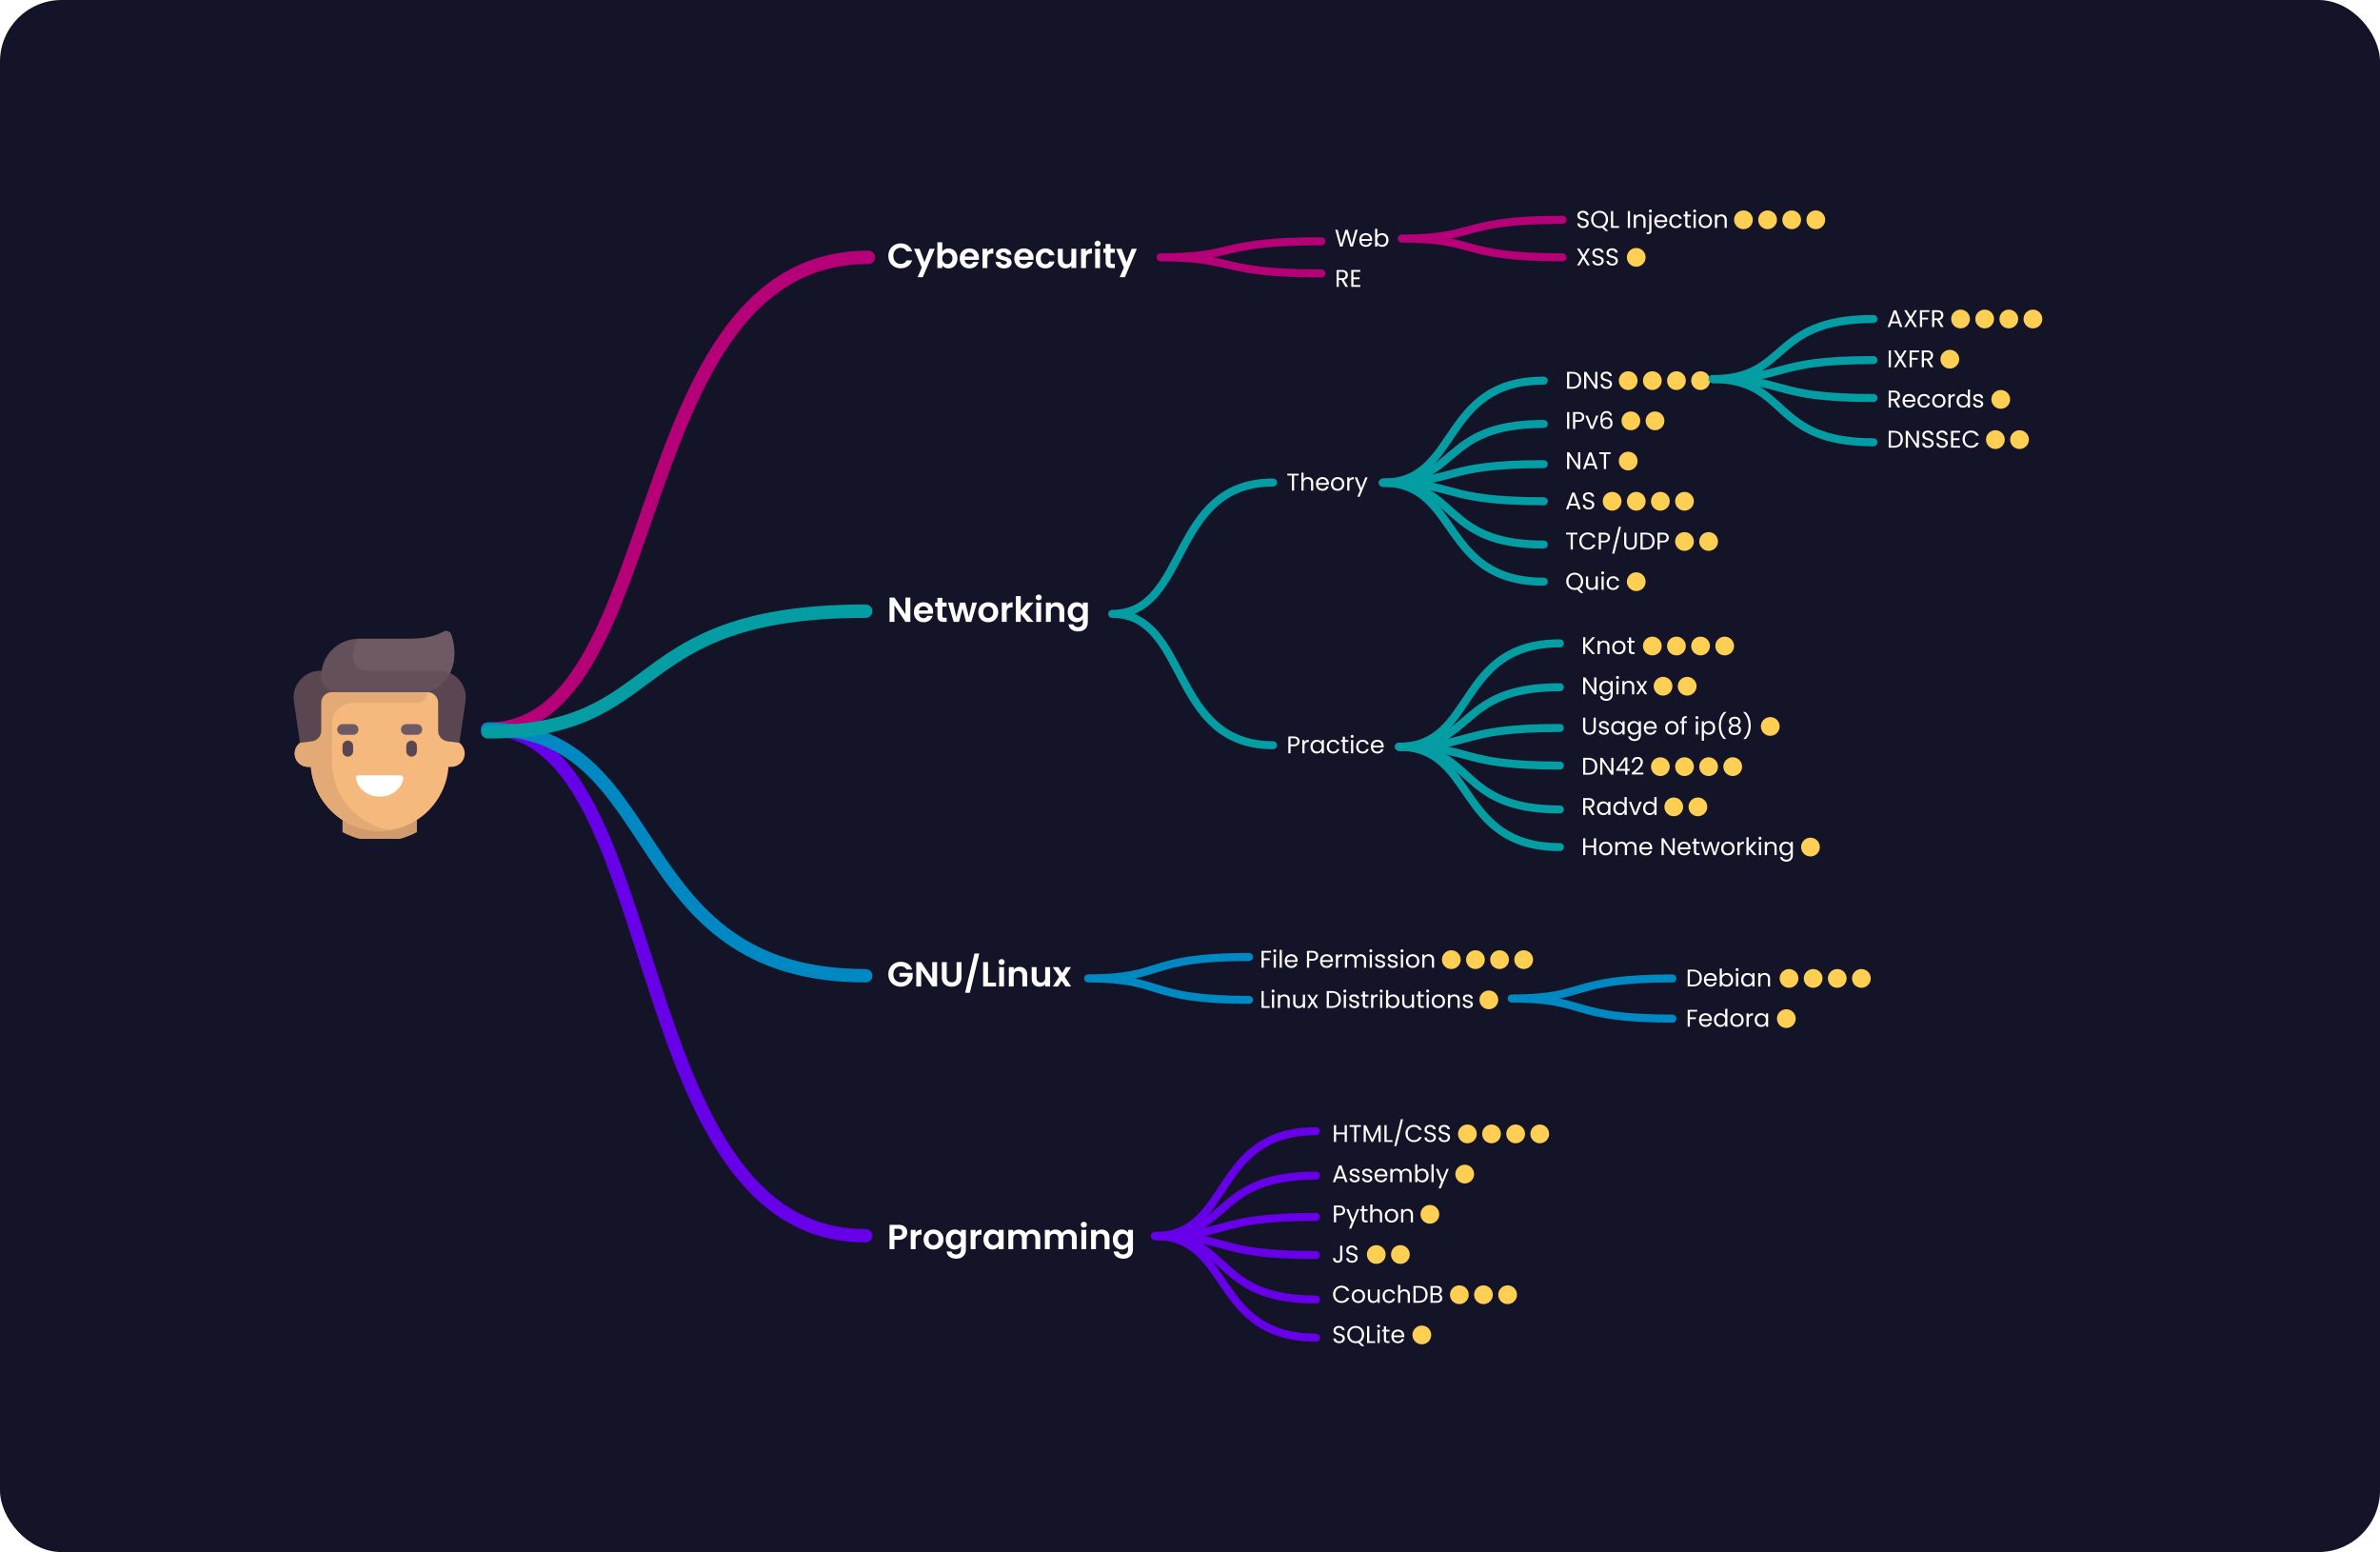 <svg xmlns="http://www.w3.org/2000/svg" width="888" height="579" fill="none" xmlns:v="https://vecta.io/nano"><style><![CDATA[.B{fill:#fff}.C{fill:#ffcf54}.D{stroke-linecap:round}.E{stroke-linejoin:round}.F{stroke-width:3}.G{stroke:#049da3}.H{fill:#5a4650}.I{fill:#6e5a64}]]></style><rect width="888" height="579" rx="23" fill="#141429"/><g class="B"><path d="M331.455 95.45c0-.893.199-1.69.598-2.392.407-.711.958-1.261 1.651-1.651.702-.399 1.486-.598 2.353-.598 1.014 0 1.902.26 2.665.78s1.296 1.239 1.599 2.158h-2.093a2.16 2.16 0 0 0-.884-.975c-.373-.217-.806-.325-1.3-.325-.529 0-1.001.126-1.417.377-.407.243-.728.589-.962 1.04-.225.451-.338.979-.338 1.586 0 .598.113 1.127.338 1.586a2.63 2.63 0 0 0 .962 1.053c.416.243.888.364 1.417.364.494 0 .927-.108 1.3-.325.381-.225.676-.555.884-.988h2.093c-.303.927-.836 1.651-1.599 2.171-.754.511-1.642.767-2.665.767-.867 0-1.651-.195-2.353-.585a4.44 4.44 0 0 1-1.651-1.651c-.399-.702-.598-1.499-.598-2.392zm17.311-2.652l-4.459 10.608h-1.937l1.56-3.588-2.886-7.02h2.041l1.859 5.031 1.885-5.031h1.937zm2.801 1.053a2.61 2.61 0 0 1 .962-.845 3.02 3.02 0 0 1 1.417-.325 3.12 3.12 0 0 1 1.664.455c.502.303.897.737 1.183 1.3.294.555.442 1.2.442 1.937s-.148 1.391-.442 1.963a3.23 3.23 0 0 1-1.183 1.313c-.494.312-1.049.468-1.664.468-.538 0-1.01-.104-1.417-.312a2.81 2.81 0 0 1-.962-.832V100h-1.82v-9.62h1.82v3.471zm3.809 2.522c0-.433-.091-.806-.273-1.118-.174-.321-.408-.563-.702-.728a1.84 1.84 0 0 0-.936-.247c-.33 0-.642.087-.936.26-.286.165-.52.407-.702.728-.174.321-.26.698-.26 1.131s.086.81.26 1.131a1.99 1.99 0 0 0 .702.741c.294.165.606.247.936.247.338 0 .65-.087.936-.26.294-.173.528-.42.702-.741.182-.321.273-.702.273-1.144zm9.876-.13a4.26 4.26 0 0 1-.052.702h-5.265c.043.52.225.927.546 1.222s.715.442 1.183.442c.676 0 1.157-.29 1.443-.871h1.963c-.208.693-.607 1.265-1.196 1.716-.589.442-1.313.663-2.171.663-.693 0-1.317-.152-1.872-.455a3.35 3.35 0 0 1-1.287-1.313c-.303-.563-.455-1.213-.455-1.95 0-.745.152-1.4.455-1.963s.728-.997 1.274-1.3 1.174-.455 1.885-.455c.685 0 1.296.147 1.833.442a3.05 3.05 0 0 1 1.261 1.261c.303.537.455 1.157.455 1.859zm-1.885-.52c-.009-.468-.178-.841-.507-1.118-.329-.286-.732-.429-1.209-.429a1.66 1.66 0 0 0-1.144.416c-.303.269-.49.646-.559 1.131h3.419zm5.034-1.807a2.58 2.58 0 0 1 .91-.897c.381-.217.814-.325 1.3-.325v1.911h-.481c-.572 0-1.006.134-1.3.403-.286.269-.429.737-.429 1.404V100h-1.82v-7.202h1.82v1.118zm6.191 6.201c-.589 0-1.118-.104-1.586-.312-.468-.217-.84-.507-1.118-.871a2.22 2.22 0 0 1-.442-1.209h1.833c.035.277.169.507.403.689.243.182.542.273.897.273.347 0 .616-.069.806-.208.2-.139.299-.316.299-.533 0-.234-.121-.407-.364-.52-.234-.121-.611-.251-1.131-.39-.537-.13-.979-.264-1.326-.403-.338-.139-.632-.351-.884-.637-.242-.286-.364-.672-.364-1.157a1.89 1.89 0 0 1 .338-1.092c.234-.329.564-.589.988-.78.434-.191.941-.286 1.521-.286.858 0 1.543.217 2.054.65.512.425.793 1.001.845 1.729h-1.742c-.026-.286-.147-.511-.364-.676-.208-.173-.489-.26-.845-.26-.329 0-.585.061-.767.182-.173.121-.26.29-.26.507 0 .243.122.429.364.559.243.121.62.247 1.131.377.52.13.949.264 1.287.403a2.19 2.19 0 0 1 .871.65c.252.286.382.667.39 1.144 0 .416-.117.789-.351 1.118-.225.329-.554.589-.988.78-.424.182-.923.273-1.495.273zm11.023-3.874a4.26 4.26 0 0 1-.052.702h-5.265c.044.52.226.927.546 1.222a1.68 1.68 0 0 0 1.183.442c.676 0 1.157-.29 1.443-.871h1.963a3.31 3.31 0 0 1-1.196 1.716c-.589.442-1.313.663-2.171.663-.693 0-1.317-.152-1.872-.455a3.35 3.35 0 0 1-1.287-1.313c-.303-.563-.455-1.213-.455-1.95 0-.745.152-1.4.455-1.963a3.18 3.18 0 0 1 1.274-1.3c.546-.303 1.175-.455 1.885-.455.685 0 1.296.147 1.833.442.546.295.967.715 1.261 1.261.304.537.455 1.157.455 1.859zm-1.885-.52c-.008-.468-.177-.841-.507-1.118-.329-.286-.732-.429-1.209-.429-.45 0-.832.139-1.144.416-.303.269-.489.646-.559 1.131h3.419zm2.746.676c0-.745.152-1.395.455-1.95.303-.563.724-.997 1.261-1.3.537-.312 1.153-.468 1.846-.468.893 0 1.629.225 2.21.676.589.442.984 1.066 1.183 1.872h-1.963a1.39 1.39 0 0 0-.533-.728c-.243-.182-.546-.273-.91-.273-.52 0-.932.191-1.235.572-.303.373-.455.906-.455 1.599 0 .685.152 1.218.455 1.599.303.373.715.559 1.235.559.737 0 1.218-.329 1.443-.988h1.963c-.199.78-.594 1.4-1.183 1.859s-1.326.689-2.21.689c-.693 0-1.309-.152-1.846-.455-.537-.312-.958-.745-1.261-1.3-.303-.563-.455-1.218-.455-1.963zm15.087-3.601V100h-1.833v-.91c-.234.312-.541.559-.923.741-.372.173-.78.26-1.222.26-.563 0-1.061-.117-1.495-.351a2.62 2.62 0 0 1-1.027-1.053c-.242-.468-.364-1.023-.364-1.664v-4.225h1.82v3.965c0 .572.143 1.014.429 1.326.286.303.676.455 1.17.455.503 0 .897-.152 1.183-.455.286-.312.429-.754.429-1.326v-3.965h1.833zm3.616 1.118a2.58 2.58 0 0 1 .91-.897c.381-.217.815-.325 1.3-.325v1.911h-.481c-.572 0-1.005.134-1.3.403-.286.269-.429.737-.429 1.404V100h-1.82v-7.202h1.82v1.118zm4.359-1.976c-.321 0-.59-.1-.806-.299-.208-.208-.312-.464-.312-.767a1 1 0 0 1 .312-.754c.216-.208.485-.312.806-.312s.585.104.793.312c.216.199.325.451.325.754s-.109.559-.325.767a1.1 1.1 0 0 1-.793.299zm.897.858V100h-1.82v-7.202h1.82zm3.917 1.495v3.484c0 .243.056.42.169.533.121.104.321.156.598.156h.845V100h-1.144c-1.534 0-2.301-.745-2.301-2.236v-3.471h-.858v-1.495h.858v-1.781h1.833v1.781h1.612v1.495h-1.612zm9.811-1.495l-4.459 10.608h-1.937l1.56-3.588-2.886-7.02h2.041l1.859 5.031 1.885-5.031h1.937zM339.658 232h-1.82l-4.121-6.227V232h-1.82v-9.087h1.82l4.121 6.24v-6.24h1.82V232zm8.494-3.757a4.37 4.37 0 0 1-.052.702h-5.265c.043.52.225.927.546 1.222a1.68 1.68 0 0 0 1.183.442c.676 0 1.157-.29 1.443-.871h1.963c-.208.693-.607 1.265-1.196 1.716-.59.442-1.313.663-2.171.663-.694 0-1.318-.152-1.872-.455a3.35 3.35 0 0 1-1.287-1.313c-.304-.563-.455-1.213-.455-1.95 0-.745.151-1.4.455-1.963a3.18 3.18 0 0 1 1.274-1.3c.546-.303 1.174-.455 1.885-.455.684 0 1.295.147 1.833.442a3.05 3.05 0 0 1 1.261 1.261c.303.537.455 1.157.455 1.859zm-1.885-.52c-.009-.468-.178-.841-.507-1.118-.33-.286-.733-.429-1.209-.429-.451 0-.832.139-1.144.416-.304.269-.49.646-.559 1.131h3.419zm5.332-1.43v3.484c0 .243.056.42.169.533.121.104.321.156.598.156h.845V232h-1.144c-1.534 0-2.301-.745-2.301-2.236v-3.471h-.858v-1.495h.858v-1.781h1.833v1.781h1.612v1.495h-1.612zm12.905-1.495L362.398 232h-1.963l-1.313-5.031-1.313 5.031h-1.976l-2.119-7.202h1.846l1.274 5.486 1.378-5.486h1.924l1.352 5.473 1.274-5.473h1.742zm4.183 7.319c-.694 0-1.318-.152-1.872-.455a3.41 3.41 0 0 1-1.313-1.313c-.312-.563-.468-1.213-.468-1.95s.16-1.387.481-1.95a3.38 3.38 0 0 1 1.339-1.3c.563-.312 1.191-.468 1.885-.468s1.321.156 1.885.468c.563.303 1.005.737 1.326 1.3.329.563.494 1.213.494 1.95s-.169 1.387-.507 1.95a3.46 3.46 0 0 1-1.352 1.313c-.564.303-1.196.455-1.898.455zm0-1.586a1.9 1.9 0 0 0 .923-.234c.294-.165.528-.407.702-.728s.26-.711.26-1.17c0-.685-.182-1.209-.546-1.573a1.74 1.74 0 0 0-1.313-.559 1.74 1.74 0 0 0-1.313.559c-.347.364-.52.888-.52 1.573s.169 1.213.507 1.586a1.72 1.72 0 0 0 1.3.546zm6.912-4.615a2.58 2.58 0 0 1 .91-.897c.381-.217.815-.325 1.3-.325v1.911h-.481c-.572 0-1.005.134-1.3.403-.286.269-.429.737-.429 1.404V232h-1.82v-7.202h1.82v1.118zm7.7 6.084l-2.444-3.068V232h-1.82v-9.62h1.82v5.473l2.418-3.055h2.366l-3.172 3.614 3.198 3.588h-2.366zm4.25-8.06c-.32 0-.589-.1-.806-.299-.208-.208-.312-.464-.312-.767a1 1 0 0 1 .312-.754 1.12 1.12 0 0 1 .806-.312c.321 0 .585.104.793.312a.98.98 0 0 1 .325.754 1.02 1.02 0 0 1-.325.767 1.1 1.1 0 0 1-.793.299zm.897.858V232h-1.82v-7.202h1.82zm5.79-.104c.858 0 1.551.273 2.08.819.528.537.793 1.291.793 2.262V232h-1.82v-3.978c0-.572-.143-1.01-.429-1.313-.286-.312-.676-.468-1.17-.468-.503 0-.902.156-1.196.468-.286.303-.429.741-.429 1.313V232h-1.82v-7.202h1.82v.897c.242-.312.55-.555.923-.728.381-.182.797-.273 1.248-.273zm7.424-.013c.538 0 1.01.108 1.417.325a2.55 2.55 0 0 1 .962.819v-1.027h1.833v7.254c0 .667-.134 1.261-.403 1.781a2.93 2.93 0 0 1-1.209 1.248c-.537.312-1.187.468-1.95.468-1.022 0-1.863-.238-2.522-.715-.65-.477-1.018-1.127-1.105-1.95h1.807a1.33 1.33 0 0 0 .611.78c.321.199.707.299 1.157.299.529 0 .958-.16 1.287-.481.33-.312.494-.789.494-1.43v-1.118c-.234.338-.559.62-.975.845-.407.225-.875.338-1.404.338-.606 0-1.161-.156-1.664-.468s-.901-.75-1.196-1.313c-.286-.572-.429-1.226-.429-1.963 0-.728.143-1.374.429-1.937.295-.563.689-.997 1.183-1.3.503-.303 1.062-.455 1.677-.455zm2.379 3.718c0-.442-.086-.819-.26-1.131-.173-.321-.407-.563-.702-.728a1.84 1.84 0 0 0-.949-.26 1.84 1.84 0 0 0-.936.247c-.286.165-.52.407-.702.728-.173.312-.26.685-.26 1.118s.087.815.26 1.144a1.99 1.99 0 0 0 .702.741c.295.173.607.26.936.26a1.91 1.91 0 0 0 .949-.247c.295-.173.529-.416.702-.728.174-.321.26-.702.26-1.144z"/><path d="M338.215 361.656a2.13 2.13 0 0 0-.858-.871c-.364-.199-.789-.299-1.274-.299-.537 0-1.014.121-1.43.364s-.741.589-.975 1.04-.351.971-.351 1.56c0 .607.117 1.135.351 1.586.243.451.576.797 1.001 1.04s.919.364 1.482.364c.693 0 1.261-.182 1.703-.546.442-.373.732-.888.871-1.547h-3.12v-1.391h4.914v1.586a4.25 4.25 0 0 1-.78 1.755 4.45 4.45 0 0 1-1.547 1.3c-.624.321-1.326.481-2.106.481-.875 0-1.668-.195-2.379-.585a4.41 4.41 0 0 1-1.664-1.651c-.399-.702-.598-1.499-.598-2.392s.199-1.69.598-2.392c.407-.711.962-1.261 1.664-1.651.711-.399 1.499-.598 2.366-.598 1.023 0 1.911.251 2.665.754.754.494 1.274 1.192 1.56 2.093h-2.093zM349.637 368h-1.82l-4.121-6.227V368h-1.82v-9.087h1.82l4.121 6.24v-6.24h1.82V368zm3.592-9.074v5.616c0 .615.16 1.088.481 1.417.321.321.771.481 1.352.481.589 0 1.044-.16 1.365-.481.321-.329.481-.802.481-1.417v-5.616h1.833v5.603c0 .771-.169 1.426-.507 1.963-.329.529-.776.927-1.339 1.196-.555.269-1.174.403-1.859.403-.676 0-1.291-.134-1.846-.403a3.09 3.09 0 0 1-1.3-1.196c-.321-.537-.481-1.192-.481-1.963v-5.603h1.82zm12.146-3.237l-3.51 14.664h-1.781l3.51-14.664h1.781zm3.267 10.868h2.99V368h-4.81v-9.074h1.82v7.631zm5.07-6.617c-.321 0-.59-.1-.806-.299-.208-.208-.312-.464-.312-.767a1 1 0 0 1 .312-.754c.216-.208.485-.312.806-.312s.585.104.793.312c.216.199.325.451.325.754s-.109.559-.325.767c-.208.199-.473.299-.793.299zm.897.858V368h-1.82v-7.202h1.82zm5.789-.104c.858 0 1.551.273 2.08.819.528.537.793 1.291.793 2.262V368h-1.82v-3.978c0-.572-.143-1.01-.429-1.313-.286-.312-.676-.468-1.17-.468-.503 0-.902.156-1.196.468-.286.303-.429.741-.429 1.313V368h-1.82v-7.202h1.82v.897c.242-.312.55-.555.923-.728.381-.182.797-.273 1.248-.273zm11.402.104V368h-1.833v-.91c-.234.312-.541.559-.923.741-.372.173-.78.26-1.222.26-.563 0-1.061-.117-1.495-.351-.433-.243-.775-.594-1.027-1.053-.242-.468-.364-1.023-.364-1.664v-4.225h1.82v3.965c0 .572.143 1.014.429 1.326.286.303.676.455 1.17.455.503 0 .897-.152 1.183-.455.286-.312.429-.754.429-1.326v-3.965h1.833zm5.774 7.202l-1.482-2.236-1.313 2.236h-1.95l2.353-3.614-2.379-3.588h2.054l1.469 2.223 1.326-2.223h1.95l-2.366 3.588 2.392 3.614h-2.054zm-59.06 91.734c0 .485-.117.94-.351 1.365-.225.425-.585.767-1.079 1.027-.485.26-1.101.39-1.846.39h-1.521V466h-1.82v-9.074h3.341c.702 0 1.3.121 1.794.364s.862.576 1.105 1.001c.251.425.377.906.377 1.443zm-3.354 1.313c.503 0 .875-.113 1.118-.338.243-.234.364-.559.364-.975 0-.884-.494-1.326-1.482-1.326h-1.443v2.639h1.443zm6.466-1.131c.234-.381.538-.68.91-.897.382-.217.815-.325 1.3-.325v1.911h-.481c-.572 0-1.005.134-1.3.403-.286.269-.429.737-.429 1.404V466h-1.82v-7.202h1.82v1.118zm6.634 6.201c-.693 0-1.317-.152-1.872-.455-.555-.312-.992-.75-1.313-1.313-.312-.563-.468-1.213-.468-1.95s.16-1.387.481-1.95c.329-.563.776-.997 1.339-1.3.563-.312 1.192-.468 1.885-.468s1.322.156 1.885.468c.563.303 1.005.737 1.326 1.3.329.563.494 1.213.494 1.95s-.169 1.387-.507 1.95c-.329.563-.78 1.001-1.352 1.313-.563.303-1.196.455-1.898.455zm0-1.586a1.9 1.9 0 0 0 .923-.234c.295-.165.529-.407.702-.728s.26-.711.26-1.17c0-.685-.182-1.209-.546-1.573a1.74 1.74 0 0 0-1.313-.559 1.74 1.74 0 0 0-1.313.559c-.347.364-.52.888-.52 1.573s.169 1.213.507 1.586a1.72 1.72 0 0 0 1.3.546zm7.913-5.85c.537 0 1.01.108 1.417.325.407.208.728.481.962.819v-1.027h1.833v7.254c0 .667-.134 1.261-.403 1.781-.269.529-.672.945-1.209 1.248-.537.312-1.187.468-1.95.468-1.023 0-1.863-.238-2.522-.715-.65-.477-1.018-1.127-1.105-1.95h1.807c.095.329.299.589.611.78.321.199.706.299 1.157.299.529 0 .958-.16 1.287-.481.329-.312.494-.789.494-1.43v-1.118c-.234.338-.559.62-.975.845-.407.225-.875.338-1.404.338-.607 0-1.161-.156-1.664-.468s-.901-.75-1.196-1.313c-.286-.572-.429-1.226-.429-1.963 0-.728.143-1.374.429-1.937.295-.563.689-.997 1.183-1.3.503-.303 1.062-.455 1.677-.455zm2.379 3.718c0-.442-.087-.819-.26-1.131-.173-.321-.407-.563-.702-.728-.295-.173-.611-.26-.949-.26a1.84 1.84 0 0 0-.936.247c-.286.165-.52.407-.702.728-.173.312-.26.685-.26 1.118s.087.815.26 1.144a1.99 1.99 0 0 0 .702.741c.295.173.607.26.936.26a1.91 1.91 0 0 0 .949-.247c.295-.173.529-.416.702-.728.173-.321.26-.702.26-1.144zm5.431-2.483a2.58 2.58 0 0 1 .91-.897c.381-.217.814-.325 1.3-.325v1.911h-.481c-.572 0-1.006.134-1.3.403-.286.269-.429.737-.429 1.404V466h-1.82v-7.202h1.82v1.118zm2.967 2.457c0-.728.143-1.374.429-1.937.295-.563.689-.997 1.183-1.3.503-.303 1.062-.455 1.677-.455.538 0 1.006.108 1.404.325a2.84 2.84 0 0 1 .975.819v-1.027h1.833V466h-1.833v-1.053c-.234.338-.559.62-.975.845-.407.217-.879.325-1.417.325-.606 0-1.161-.156-1.664-.468-.494-.312-.888-.75-1.183-1.313-.286-.572-.429-1.226-.429-1.963zm5.668.026c0-.442-.086-.819-.26-1.131-.173-.321-.407-.563-.702-.728a1.84 1.84 0 0 0-.949-.26 1.84 1.84 0 0 0-.936.247c-.286.165-.52.407-.702.728-.173.312-.26.685-.26 1.118s.087.815.26 1.144a1.99 1.99 0 0 0 .702.741c.295.173.607.26.936.26a1.91 1.91 0 0 0 .949-.247c.295-.173.529-.416.702-.728.174-.321.26-.702.26-1.144zm12.555-3.705c.884 0 1.595.273 2.132.819.546.537.819 1.291.819 2.262V466h-1.82v-3.978c0-.563-.143-.992-.429-1.287-.286-.303-.676-.455-1.17-.455s-.888.152-1.183.455c-.286.295-.429.724-.429 1.287V466h-1.82v-3.978c0-.563-.143-.992-.429-1.287-.286-.303-.676-.455-1.17-.455-.503 0-.901.152-1.196.455-.286.295-.429.724-.429 1.287V466h-1.82v-7.202h1.82v.871c.234-.303.533-.542.897-.715.373-.173.78-.26 1.222-.26.563 0 1.066.121 1.508.364.442.234.784.572 1.027 1.014.234-.416.572-.75 1.014-1.001.451-.251.936-.377 1.456-.377zm13.622 0c.884 0 1.595.273 2.132.819.546.537.819 1.291.819 2.262V466h-1.82v-3.978c0-.563-.143-.992-.429-1.287-.286-.303-.676-.455-1.17-.455s-.888.152-1.183.455c-.286.295-.429.724-.429 1.287V466h-1.82v-3.978c0-.563-.143-.992-.429-1.287-.286-.303-.676-.455-1.17-.455-.503 0-.901.152-1.196.455-.286.295-.429.724-.429 1.287V466h-1.82v-7.202h1.82v.871c.234-.303.533-.542.897-.715.373-.173.78-.26 1.222-.26.563 0 1.066.121 1.508.364.442.234.784.572 1.027 1.014.234-.416.572-.75 1.014-1.001.451-.251.936-.377 1.456-.377zm5.601-.754c-.32 0-.589-.1-.806-.299-.208-.208-.312-.464-.312-.767a1 1 0 0 1 .312-.754 1.12 1.12 0 0 1 .806-.312c.321 0 .585.104.793.312a.98.98 0 0 1 .325.754 1.02 1.02 0 0 1-.325.767 1.1 1.1 0 0 1-.793.299zm.897.858V466h-1.82v-7.202h1.82zm5.789-.104c.858 0 1.552.273 2.08.819.529.537.793 1.291.793 2.262V466h-1.82v-3.978c0-.572-.143-1.01-.429-1.313-.286-.312-.676-.468-1.17-.468-.502 0-.901.156-1.196.468-.286.303-.429.741-.429 1.313V466h-1.82v-7.202h1.82v.897a2.47 2.47 0 0 1 .923-.728c.382-.182.798-.273 1.248-.273zm7.425-.013c.537 0 1.01.108 1.417.325.407.208.728.481.962.819v-1.027h1.833v7.254c0 .667-.134 1.261-.403 1.781-.269.529-.672.945-1.209 1.248-.537.312-1.187.468-1.95.468-1.023 0-1.863-.238-2.522-.715-.65-.477-1.018-1.127-1.105-1.95h1.807c.095.329.299.589.611.78.321.199.706.299 1.157.299.529 0 .958-.16 1.287-.481.329-.312.494-.789.494-1.43v-1.118c-.234.338-.559.62-.975.845-.407.225-.875.338-1.404.338-.607 0-1.161-.156-1.664-.468s-.901-.75-1.196-1.313c-.286-.572-.429-1.226-.429-1.963 0-.728.143-1.374.429-1.937.295-.563.689-.997 1.183-1.3.503-.303 1.062-.455 1.677-.455zm2.379 3.718c0-.442-.087-.819-.26-1.131-.173-.321-.407-.563-.702-.728-.295-.173-.611-.26-.949-.26a1.84 1.84 0 0 0-.936.247c-.286.165-.52.407-.702.728-.173.312-.26.685-.26 1.118s.087.815.26 1.144a1.99 1.99 0 0 0 .702.741c.295.173.607.26.936.26a1.91 1.91 0 0 0 .949-.247c.295-.173.529-.416.702-.728.173-.321.26-.702.26-1.144zm81.64-42.672V426h-.819v-2.844h-3.195V426h-.819v-6.273h.819v2.754h3.195v-2.754h.819zm5.259 0v.666h-1.71V426h-.819v-5.607h-1.719v-.666h4.248zm7.372.045V426h-.819v-4.644l-2.07 4.644h-.576l-2.079-4.653V426h-.819v-6.228h.882l2.304 5.148 2.304-5.148h.873zm2.208 5.562h2.196V426h-3.015v-6.273h.819v5.607zm6.125-7.812l-2.466 10.008h-.81l2.457-10.008h.819zm.915 5.337c0-.612.138-1.161.414-1.647a3.01 3.01 0 0 1 1.125-1.152c.48-.276 1.011-.414 1.593-.414.684 0 1.281.165 1.791.495s.882.798 1.116 1.404h-.981a1.96 1.96 0 0 0-.756-.873c-.324-.204-.714-.306-1.17-.306-.438 0-.831.102-1.179.306s-.621.495-.819.873c-.198.372-.297.81-.297 1.314 0 .498.099.936.297 1.314.198.372.471.66.819.864s.741.306 1.179.306c.456 0 .846-.099 1.17-.297a1.96 1.96 0 0 0 .756-.873h.981a2.84 2.84 0 0 1-1.116 1.395c-.51.324-1.107.486-1.791.486-.582 0-1.113-.135-1.593-.405-.474-.276-.849-.657-1.125-1.143s-.414-1.035-.414-1.647zm9.247 3.204c-.414 0-.786-.072-1.116-.216-.324-.15-.579-.354-.765-.612a1.59 1.59 0 0 1-.288-.909h.873c.03.294.15.543.36.747.216.198.528.297.936.297.39 0 .696-.096.918-.288.228-.198.342-.45.342-.756 0-.24-.066-.435-.198-.585s-.297-.264-.495-.342-.465-.162-.801-.252c-.414-.108-.747-.216-.999-.324a1.66 1.66 0 0 1-.639-.504c-.174-.234-.261-.546-.261-.936 0-.342.087-.645.261-.909s.417-.468.729-.612c.318-.144.681-.216 1.089-.216.588 0 1.068.147 1.44.441.378.294.591.684.639 1.17h-.9c-.03-.24-.156-.45-.378-.63-.222-.186-.516-.279-.882-.279-.342 0-.621.09-.837.27-.216.174-.324.42-.324.738 0 .228.063.414.189.558.132.144.291.255.477.333.192.072.459.156.801.252a7.01 7.01 0 0 1 .999.342c.252.108.468.279.648.513.18.228.27.54.27.936a1.65 1.65 0 0 1-.243.864c-.162.27-.402.489-.72.657s-.693.252-1.125.252zm5.282 0c-.414 0-.786-.072-1.116-.216-.324-.15-.579-.354-.765-.612a1.59 1.59 0 0 1-.288-.909h.873c.03.294.15.543.36.747.216.198.528.297.936.297.39 0 .696-.096.918-.288.228-.198.342-.45.342-.756 0-.24-.066-.435-.198-.585s-.297-.264-.495-.342-.465-.162-.801-.252c-.414-.108-.747-.216-.999-.324a1.66 1.66 0 0 1-.639-.504c-.174-.234-.261-.546-.261-.936 0-.342.087-.645.261-.909s.417-.468.729-.612c.318-.144.681-.216 1.089-.216.588 0 1.068.147 1.44.441.378.294.591.684.639 1.17h-.9c-.03-.24-.156-.45-.378-.63-.222-.186-.516-.279-.882-.279-.342 0-.621.09-.837.27-.216.174-.324.42-.324.738 0 .228.063.414.189.558.132.144.291.255.477.333.192.072.459.156.801.252a7.01 7.01 0 0 1 .999.342c.252.108.468.279.648.513.18.228.27.54.27.936a1.65 1.65 0 0 1-.243.864c-.162.27-.402.489-.72.657s-.693.252-1.125.252z"/></g><g class="C"><circle cx="547.5" cy="423" r="3.5"/><circle cx="556.5" cy="423" r="3.5"/><circle cx="565.5" cy="423" r="3.5"/><circle cx="574.5" cy="423" r="3.5"/></g><path d="M501.401 439.605h-2.736l-.504 1.395h-.864l2.268-6.237h.945l2.259 6.237h-.864l-.504-1.395zm-.234-.666l-1.134-3.168-1.134 3.168h2.268zm4.336 2.142c-.378 0-.717-.063-1.017-.189-.3-.132-.537-.312-.711-.54a1.46 1.46 0 0 1-.288-.801h.846c.024.246.138.447.342.603.21.156.483.234.819.234.312 0 .558-.069.738-.207s.27-.312.27-.522c0-.216-.096-.375-.288-.477-.192-.108-.489-.213-.891-.315-.366-.096-.666-.192-.9-.288a1.71 1.71 0 0 1-.594-.441c-.162-.198-.243-.456-.243-.774 0-.252.075-.483.225-.693s.363-.375.639-.495c.276-.126.591-.189.945-.189.546 0 .987.138 1.323.414s.516.654.54 1.134h-.819a.84.84 0 0 0-.315-.621c-.186-.156-.438-.234-.756-.234-.294 0-.528.063-.702.189s-.261.291-.261.495c0 .162.051.297.153.405.108.102.24.186.396.252.162.06.384.129.666.207a6.56 6.56 0 0 1 .864.288c.222.09.411.228.567.414.162.186.246.429.252.729a1.25 1.25 0 0 1-.225.729c-.15.216-.363.387-.639.513-.27.12-.582.18-.936.18zm4.703 0c-.378 0-.717-.063-1.017-.189-.3-.132-.537-.312-.711-.54a1.46 1.46 0 0 1-.288-.801h.846c.024.246.138.447.342.603.21.156.483.234.819.234.312 0 .558-.069.738-.207s.27-.312.27-.522c0-.216-.096-.375-.288-.477-.192-.108-.489-.213-.891-.315-.366-.096-.666-.192-.9-.288a1.71 1.71 0 0 1-.594-.441c-.162-.198-.243-.456-.243-.774 0-.252.075-.483.225-.693s.363-.375.639-.495c.276-.126.591-.189.945-.189.546 0 .987.138 1.323.414s.516.654.54 1.134h-.819a.84.84 0 0 0-.315-.621c-.186-.156-.438-.234-.756-.234-.294 0-.528.063-.702.189s-.261.291-.261.495c0 .162.051.297.153.405.108.102.24.186.396.252.162.06.384.129.666.207a6.56 6.56 0 0 1 .864.288c.222.09.411.228.567.414.162.186.246.429.252.729a1.25 1.25 0 0 1-.225.729c-.15.216-.363.387-.639.513-.27.12-.582.18-.936.18zm7.456-2.736a4.82 4.82 0 0 1-.027.495h-3.942c.03.486.195.867.495 1.143.306.27.675.405 1.107.405.354 0 .648-.081.882-.243.24-.168.408-.39.504-.666h.882a2.14 2.14 0 0 1-.792 1.161c-.396.294-.888.441-1.476.441-.468 0-.888-.105-1.26-.315-.366-.21-.654-.507-.864-.891-.21-.39-.315-.84-.315-1.35s.102-.957.306-1.341.489-.678.855-.882c.372-.21.798-.315 1.278-.315.468 0 .882.102 1.242.306a2.08 2.08 0 0 1 .828.846c.198.354.297.756.297 1.206zm-.846-.171c0-.312-.069-.579-.207-.801-.138-.228-.327-.399-.567-.513a1.69 1.69 0 0 0-.783-.18c-.414 0-.768.132-1.062.396-.288.264-.453.63-.495 1.098h3.114zm7.858-2.196c.384 0 .726.081 1.026.243.3.156.537.393.711.711s.261.705.261 1.161V441h-.81v-2.79c0-.492-.123-.867-.369-1.125-.24-.264-.567-.396-.981-.396-.426 0-.765.138-1.017.414-.252.27-.378.663-.378 1.179V441h-.81v-2.79c0-.492-.123-.867-.369-1.125-.24-.264-.567-.396-.981-.396-.426 0-.765.138-1.017.414-.252.27-.378.663-.378 1.179V441h-.819v-4.932h.819v.711c.162-.258.378-.456.648-.594.276-.138.579-.207.909-.207.414 0 .78.093 1.098.279s.555.459.711.819c.138-.348.366-.618.684-.81s.672-.288 1.062-.288zm4.16 1.008c.168-.294.414-.534.738-.72s.693-.279 1.107-.279a2.3 2.3 0 0 1 1.197.315c.354.21.633.507.837.891.204.378.306.819.306 1.323 0 .498-.102.942-.306 1.332a2.25 2.25 0 0 1-.846.909c-.354.216-.75.324-1.188.324-.426 0-.801-.093-1.125-.279-.318-.186-.558-.423-.72-.711V441h-.819v-6.66h.819v2.646zm3.348 1.53c0-.372-.075-.696-.225-.972a1.55 1.55 0 0 0-.612-.63c-.252-.144-.531-.216-.837-.216-.3 0-.579.075-.837.225-.252.144-.456.357-.612.639-.15.276-.225.597-.225.963 0 .372.075.699.225.981.156.276.36.489.612.639a1.69 1.69 0 0 0 .837.216c.306 0 .585-.072.837-.216a1.61 1.61 0 0 0 .612-.639c.15-.282.225-.612.225-.99zm2.734-4.176V441h-.819v-6.66h.819zm5.644 1.728l-2.97 7.254h-.846l.972-2.376-1.989-4.878h.909l1.548 3.996 1.53-3.996h.846z" class="B"/><circle cx="546.5" cy="438" r="3.5" class="C"/><path d="M501.887 451.563a1.74 1.74 0 0 1-.54 1.305c-.354.342-.897.513-1.629.513h-1.206V456h-.819v-6.273h2.025c.708 0 1.245.171 1.611.513.372.342.558.783.558 1.323zm-2.169 1.143c.456 0 .792-.099 1.008-.297s.324-.48.324-.846c0-.774-.444-1.161-1.332-1.161h-1.206v2.304h1.206zm7.435-1.638l-2.97 7.254h-.846l.972-2.376-1.989-4.878h.909l1.548 3.996 1.53-3.996h.846zm1.822.675v2.907c0 .24.051.411.153.513.102.096.279.144.531.144h.603V456h-.738c-.456 0-.798-.105-1.026-.315s-.342-.555-.342-1.035v-2.907h-.639v-.675h.639v-1.242h.819v1.242h1.287v.675h-1.287zm4.728-.765c.372 0 .708.081 1.008.243a1.64 1.64 0 0 1 .702.711c.174.318.261.705.261 1.161V456h-.81v-2.79c0-.492-.123-.867-.369-1.125-.246-.264-.582-.396-1.008-.396-.432 0-.777.135-1.035.405-.252.27-.378.663-.378 1.179V456h-.819v-6.66h.819v2.43a1.62 1.62 0 0 1 .666-.585 2.2 2.2 0 0 1 .963-.207zm5.459 5.103a2.55 2.55 0 0 1-1.26-.315 2.29 2.29 0 0 1-.882-.891c-.21-.39-.315-.84-.315-1.35 0-.504.108-.948.324-1.332.222-.39.522-.687.9-.891.378-.21.801-.315 1.269-.315s.891.105 1.269.315a2.21 2.21 0 0 1 .891.882c.222.384.333.831.333 1.341s-.114.96-.342 1.35c-.222.384-.525.681-.909.891a2.62 2.62 0 0 1-1.278.315zm0-.72a1.73 1.73 0 0 0 .828-.207c.258-.138.465-.345.621-.621.162-.276.243-.612.243-1.008s-.078-.732-.234-1.008-.36-.48-.612-.612c-.252-.138-.525-.207-.819-.207-.3 0-.576.069-.828.207-.246.132-.444.336-.594.612s-.225.612-.225 1.008c0 .402.072.741.216 1.017.15.276.348.483.594.621.246.132.516.198.81.198zm6.009-4.383c.6 0 1.086.183 1.458.549.372.36.558.882.558 1.566V456h-.81v-2.79c0-.492-.123-.867-.369-1.125-.246-.264-.582-.396-1.008-.396-.432 0-.777.135-1.035.405-.252.27-.378.663-.378 1.179V456h-.819v-4.932h.819v.702c.162-.252.381-.447.657-.585a2.08 2.08 0 0 1 .927-.207z" class="B"/><circle cx="533.5" cy="453" r="3.5" class="C"/><path d="M500.852 464.727v4.635c0 .516-.159.93-.477 1.242-.318.306-.738.459-1.26.459-.528 0-.951-.156-1.269-.468-.318-.318-.477-.75-.477-1.296h.819c.006.306.084.555.234.747.156.192.387.288.693.288s.534-.09.684-.27c.15-.186.225-.42.225-.702v-4.635h.828zm3.602 6.336c-.414 0-.786-.072-1.116-.216-.324-.15-.579-.354-.765-.612a1.59 1.59 0 0 1-.288-.909h.873c.03.294.15.543.36.747.216.198.528.297.936.297.39 0 .696-.096.918-.288.228-.198.342-.45.342-.756 0-.24-.066-.435-.198-.585s-.297-.264-.495-.342-.465-.162-.801-.252c-.414-.108-.747-.216-.999-.324a1.66 1.66 0 0 1-.639-.504c-.174-.234-.261-.546-.261-.936 0-.342.087-.645.261-.909s.417-.468.729-.612c.318-.144.681-.216 1.089-.216.588 0 1.068.147 1.44.441.378.294.591.684.639 1.17h-.9c-.03-.24-.156-.45-.378-.63-.222-.186-.516-.279-.882-.279-.342 0-.621.09-.837.27-.216.174-.324.42-.324.738 0 .228.063.414.189.558.132.144.291.255.477.333.192.072.459.156.801.252a7.01 7.01 0 0 1 .999.342c.252.108.468.279.648.513.18.228.27.54.27.936a1.65 1.65 0 0 1-.243.864c-.162.27-.402.489-.72.657s-.693.252-1.125.252z" class="B"/><g class="C"><circle cx="513.5" cy="468" r="3.5"/><circle cx="522.5" cy="468" r="3.5"/></g><path d="M497.387 482.859c0-.612.138-1.161.414-1.647a3.01 3.01 0 0 1 1.125-1.152c.48-.276 1.011-.414 1.593-.414.684 0 1.281.165 1.791.495s.882.798 1.116 1.404h-.981a1.96 1.96 0 0 0-.756-.873c-.324-.204-.714-.306-1.17-.306-.438 0-.831.102-1.179.306s-.621.495-.819.873c-.198.372-.297.81-.297 1.314 0 .498.099.936.297 1.314.198.372.471.66.819.864s.741.306 1.179.306c.456 0 .846-.099 1.17-.297a1.96 1.96 0 0 0 .756-.873h.981a2.84 2.84 0 0 1-1.116 1.395c-.51.324-1.107.486-1.791.486-.582 0-1.113-.135-1.593-.405-.474-.276-.849-.657-1.125-1.143s-.414-1.035-.414-1.647zm9.409 3.222a2.55 2.55 0 0 1-1.26-.315 2.29 2.29 0 0 1-.882-.891c-.21-.39-.315-.84-.315-1.35 0-.504.108-.948.324-1.332.222-.39.522-.687.9-.891.378-.21.801-.315 1.269-.315s.891.105 1.269.315a2.21 2.21 0 0 1 .891.882c.222.384.333.831.333 1.341s-.114.96-.342 1.35c-.222.384-.525.681-.909.891a2.62 2.62 0 0 1-1.278.315zm0-.72a1.73 1.73 0 0 0 .828-.207c.258-.138.465-.345.621-.621.162-.276.243-.612.243-1.008s-.078-.732-.234-1.008-.36-.48-.612-.612c-.252-.138-.525-.207-.819-.207-.3 0-.576.069-.828.207-.246.132-.444.336-.594.612s-.225.612-.225 1.008c0 .402.072.741.216 1.017.15.276.348.483.594.621.246.132.516.198.81.198zm7.98-4.293V486h-.819v-.729a1.62 1.62 0 0 1-.657.594c-.276.138-.582.207-.918.207-.384 0-.729-.078-1.035-.234a1.79 1.79 0 0 1-.729-.72c-.174-.318-.261-.705-.261-1.161v-2.889h.81v2.781c0 .486.123.861.369 1.125.246.258.582.387 1.008.387.438 0 .783-.135 1.035-.405s.378-.663.378-1.179v-2.709h.819zm1.077 2.457c0-.51.102-.954.306-1.332.204-.384.486-.681.846-.891.366-.21.783-.315 1.251-.315.606 0 1.104.147 1.494.441.396.294.657.702.783 1.224h-.882a1.26 1.26 0 0 0-.495-.711c-.24-.174-.54-.261-.9-.261-.468 0-.846.162-1.134.486-.288.318-.432.771-.432 1.359 0 .594.144 1.053.432 1.377s.666.486 1.134.486c.36 0 .66-.084.9-.252s.405-.408.495-.72h.882a2.19 2.19 0 0 1-.792 1.215c-.396.3-.891.45-1.485.45-.468 0-.885-.105-1.251-.315-.36-.21-.642-.507-.846-.891s-.306-.834-.306-1.35zm8.221-2.547c.372 0 .708.081 1.008.243a1.64 1.64 0 0 1 .702.711c.174.318.261.705.261 1.161V486h-.81v-2.79c0-.492-.123-.867-.369-1.125-.246-.264-.582-.396-1.008-.396-.432 0-.777.135-1.035.405-.252.27-.378.663-.378 1.179V486h-.819v-6.66h.819v2.43a1.62 1.62 0 0 1 .666-.585 2.2 2.2 0 0 1 .963-.207zm5.261-1.251c.684 0 1.275.129 1.773.387.504.252.888.615 1.152 1.089.27.474.405 1.032.405 1.674s-.135 1.2-.405 1.674c-.264.468-.648.828-1.152 1.08-.498.246-1.089.369-1.773.369h-1.953v-6.273h1.953zm0 5.598c.81 0 1.428-.213 1.854-.639.426-.432.639-1.035.639-1.809 0-.78-.216-1.389-.648-1.827-.426-.438-1.041-.657-1.845-.657h-1.134v4.932h1.134zm7.552-2.556c.228.036.435.129.621.279a1.57 1.57 0 0 1 .45.558c.114.222.171.459.171.711a1.59 1.59 0 0 1-.243.864c-.162.252-.399.453-.711.603-.306.144-.669.216-1.089.216h-2.34v-6.273h2.25c.426 0 .789.072 1.089.216.3.138.525.327.675.567s.225.51.225.81c0 .372-.102.681-.306.927-.198.24-.462.414-.792.522zm-2.322-.333h1.377c.384 0 .681-.09.891-.27s.315-.429.315-.747-.105-.567-.315-.747-.513-.27-.909-.27h-1.359v2.034zm1.449 2.889c.408 0 .726-.096.954-.288s.342-.459.342-.801c0-.348-.12-.621-.36-.819-.24-.204-.561-.306-.963-.306h-1.422v2.214h1.449z" class="B"/><g class="C"><circle cx="544.5" cy="483" r="3.5"/><circle cx="553.5" cy="483" r="3.5"/><circle cx="562.5" cy="483" r="3.5"/></g><path d="M499.682 501.063c-.414 0-.786-.072-1.116-.216-.324-.15-.579-.354-.765-.612a1.59 1.59 0 0 1-.288-.909h.873c.03.294.15.543.36.747.216.198.528.297.936.297.39 0 .696-.096.918-.288.228-.198.342-.45.342-.756 0-.24-.066-.435-.198-.585s-.297-.264-.495-.342-.465-.162-.801-.252c-.414-.108-.747-.216-.999-.324a1.66 1.66 0 0 1-.639-.504c-.174-.234-.261-.546-.261-.936 0-.342.087-.645.261-.909s.417-.468.729-.612c.318-.144.681-.216 1.089-.216.588 0 1.068.147 1.44.441.378.294.591.684.639 1.17h-.9c-.03-.24-.156-.45-.378-.63-.222-.186-.516-.279-.882-.279-.342 0-.621.09-.837.27-.216.174-.324.42-.324.738 0 .228.063.414.189.558.132.144.291.255.477.333.192.072.459.156.801.252a7.01 7.01 0 0 1 .999.342c.252.108.468.279.648.513.18.228.27.54.27.936a1.65 1.65 0 0 1-.243.864c-.162.27-.402.489-.72.657s-.693.252-1.125.252zm8.324 1.125l-1.251-1.251a3.52 3.52 0 0 1-.936.126c-.582 0-1.113-.135-1.593-.405-.48-.276-.861-.657-1.143-1.143-.276-.492-.414-1.044-.414-1.656s.138-1.161.414-1.647c.282-.492.663-.873 1.143-1.143.48-.276 1.011-.414 1.593-.414.588 0 1.122.138 1.602.414a2.94 2.94 0 0 1 1.134 1.134c.276.486.414 1.038.414 1.656 0 .6-.132 1.14-.396 1.62s-.627.858-1.089 1.134l1.584 1.575h-1.062zm-4.5-4.329c0 .498.099.936.297 1.314.204.378.48.669.828.873.354.204.75.306 1.188.306s.831-.102 1.179-.306c.354-.204.63-.495.828-.873.204-.378.306-.816.306-1.314 0-.504-.102-.942-.306-1.314-.198-.378-.471-.669-.819-.873s-.744-.306-1.188-.306-.84.102-1.188.306-.624.495-.828.873c-.198.372-.297.81-.297 1.314zm7.381 2.475h2.196V501h-3.015v-6.273h.819v5.607zm3.489-5.067a.54.54 0 0 1-.558-.558.54.54 0 0 1 .558-.558.5.5 0 0 1 .378.162.54.54 0 0 1 .162.396.54.54 0 0 1-.162.396.5.5 0 0 1-.378.162zm.396.801V501h-.819v-4.932h.819zm2.395.675v2.907c0 .24.051.411.153.513.102.096.279.144.531.144h.603V501h-.738c-.456 0-.798-.105-1.026-.315s-.342-.555-.342-1.035v-2.907h-.639v-.675h.639v-1.242h.819v1.242h1.287v.675h-1.287zm6.779 1.602a4.82 4.82 0 0 1-.027.495h-3.942c.03.486.195.867.495 1.143.306.27.675.405 1.107.405.354 0 .648-.081.882-.243.24-.168.408-.39.504-.666h.882a2.14 2.14 0 0 1-.792 1.161c-.396.294-.888.441-1.476.441-.468 0-.888-.105-1.26-.315-.366-.21-.654-.507-.864-.891-.21-.39-.315-.84-.315-1.35s.102-.957.306-1.341.489-.678.855-.882c.372-.21.798-.315 1.278-.315.468 0 .882.102 1.242.306a2.08 2.08 0 0 1 .828.846c.198.354.297.756.297 1.206zm-.846-.171c0-.312-.069-.579-.207-.801-.138-.228-.327-.399-.567-.513a1.69 1.69 0 0 0-.783-.18c-.414 0-.768.132-1.062.396-.288.264-.453.63-.495 1.098h3.114z" class="B"/><circle cx="530.5" cy="498" r="3.5" class="C"/><path d="M708.401 120.605h-2.736l-.504 1.395h-.864l2.268-6.237h.945l2.259 6.237h-.864l-.504-1.395zm-.234-.666l-1.134-3.168-1.134 3.168h2.268zm5.155-1.071l1.926 3.132h-.927l-1.503-2.448-1.431 2.448h-.909l1.917-3.132-1.926-3.141h.918l1.512 2.457 1.44-2.457h.918l-1.935 3.141zm6.571-3.141v.666h-2.727v2.115h2.214v.666h-2.214V122h-.819v-6.273h3.546zm4.292 6.273l-1.494-2.565h-.99V122h-.819v-6.273h2.025c.474 0 .873.081 1.197.243.33.162.576.381.738.657s.243.591.243.945a1.83 1.83 0 0 1-.378 1.143c-.246.33-.618.549-1.116.657l1.575 2.628h-.981zm-2.484-3.222h1.206c.444 0 .777-.108.999-.324.222-.222.333-.516.333-.882 0-.372-.111-.66-.333-.864-.216-.204-.549-.306-.999-.306h-1.206v2.376z" class="B"/><g class="C"><circle cx="731.5" cy="119" r="3.5"/><circle cx="740.5" cy="119" r="3.5"/><circle cx="749.5" cy="119" r="3.5"/><circle cx="758.5" cy="119" r="3.5"/></g><path d="M705.512 130.727V137h-.819v-6.273h.819zm3.961 3.141l1.926 3.132h-.927l-1.503-2.448-1.431 2.448h-.909l1.917-3.132-1.926-3.141h.918l1.512 2.457 1.44-2.457h.918l-1.935 3.141zm6.571-3.141v.666h-2.727v2.115h2.214v.666h-2.214V137h-.819v-6.273h3.546zm4.292 6.273l-1.494-2.565h-.99V137h-.819v-6.273h2.025c.474 0 .873.081 1.197.243.33.162.576.381.738.657s.243.591.243.945a1.83 1.83 0 0 1-.378 1.143c-.246.33-.618.549-1.116.657l1.575 2.628h-.981zm-2.484-3.222h1.206c.444 0 .777-.108.999-.324.222-.222.333-.516.333-.882 0-.372-.111-.66-.333-.864-.216-.204-.549-.306-.999-.306h-1.206v2.376z" class="B"/><circle cx="727.5" cy="134" r="3.5" class="C"/><path d="M707.996 152l-1.494-2.565h-.99V152h-.819v-6.273h2.025c.474 0 .873.081 1.197.243.33.162.576.381.738.657s.243.591.243.945a1.83 1.83 0 0 1-.378 1.143c-.246.33-.618.549-1.116.657l1.575 2.628h-.981zm-2.484-3.222h1.206c.444 0 .777-.108.999-.324.222-.222.333-.516.333-.882 0-.372-.111-.66-.333-.864-.216-.204-.549-.306-.999-.306h-1.206v2.376zm9.157.567a4.82 4.82 0 0 1-.027.495H710.7c.03.486.195.867.495 1.143.306.27.675.405 1.107.405.354 0 .648-.081.882-.243.24-.168.408-.39.504-.666h.882a2.14 2.14 0 0 1-.792 1.161c-.396.294-.888.441-1.476.441-.468 0-.888-.105-1.26-.315-.366-.21-.654-.507-.864-.891-.21-.39-.315-.84-.315-1.35s.102-.957.306-1.341.489-.678.855-.882c.372-.21.798-.315 1.278-.315.468 0 .882.102 1.242.306a2.08 2.08 0 0 1 .828.846c.198.354.297.756.297 1.206zm-.846-.171c0-.312-.069-.579-.207-.801-.138-.228-.327-.399-.567-.513a1.69 1.69 0 0 0-.783-.18c-.414 0-.768.132-1.062.396-.288.264-.453.63-.495 1.098h3.114zm1.621.351c0-.51.102-.954.306-1.332.204-.384.486-.681.846-.891.366-.21.783-.315 1.251-.315.606 0 1.104.147 1.494.441.396.294.657.702.783 1.224h-.882a1.26 1.26 0 0 0-.495-.711c-.24-.174-.54-.261-.9-.261-.468 0-.846.162-1.134.486-.288.318-.432.771-.432 1.359 0 .594.144 1.053.432 1.377s.666.486 1.134.486c.36 0 .66-.084.9-.252s.405-.408.495-.72h.882a2.19 2.19 0 0 1-.792 1.215c-.396.3-.891.45-1.485.45-.468 0-.885-.105-1.251-.315-.36-.21-.642-.507-.846-.891s-.306-.834-.306-1.35zm7.923 2.556a2.55 2.55 0 0 1-1.26-.315 2.29 2.29 0 0 1-.882-.891c-.21-.39-.315-.84-.315-1.35 0-.504.108-.948.324-1.332.222-.39.522-.687.9-.891.378-.21.801-.315 1.269-.315s.891.105 1.269.315a2.21 2.21 0 0 1 .891.882c.222.384.333.831.333 1.341s-.114.96-.342 1.35c-.222.384-.525.681-.909.891a2.62 2.62 0 0 1-1.278.315zm0-.72a1.73 1.73 0 0 0 .828-.207c.258-.138.465-.345.621-.621.162-.276.243-.612.243-1.008s-.078-.732-.234-1.008-.36-.48-.612-.612c-.252-.138-.525-.207-.819-.207-.3 0-.576.069-.828.207-.246.132-.444.336-.594.612s-.225.612-.225 1.008c0 .402.072.741.216 1.017.15.276.348.483.594.621.246.132.516.198.81.198zm4.425-3.492a1.58 1.58 0 0 1 .612-.657c.27-.156.597-.234.981-.234v.846h-.216c-.918 0-1.377.498-1.377 1.494V152h-.819v-4.932h.819v.801zm2.233 1.647c0-.504.102-.945.306-1.323.204-.384.483-.681.837-.891a2.35 2.35 0 0 1 1.206-.315 2.2 2.2 0 0 1 1.071.27c.33.174.582.405.756.693v-2.61h.828V152h-.828v-.927c-.162.294-.402.537-.72.729a2.17 2.17 0 0 1-1.116.279c-.438 0-.837-.108-1.197-.324-.354-.216-.633-.519-.837-.909s-.306-.834-.306-1.332zm4.176.009c0-.372-.075-.696-.225-.972a1.55 1.55 0 0 0-.612-.63c-.252-.15-.531-.225-.837-.225s-.585.072-.837.216-.453.354-.603.63-.225.6-.225.972c0 .378.075.708.225.99a1.63 1.63 0 0 0 .603.639c.252.144.531.216.837.216s.585-.072.837-.216a1.61 1.61 0 0 0 .612-.639c.15-.282.225-.609.225-.981zm3.958 2.556c-.378 0-.717-.063-1.017-.189-.3-.132-.537-.312-.711-.54a1.46 1.46 0 0 1-.288-.801h.846c.024.246.138.447.342.603.21.156.483.234.819.234.312 0 .558-.069.738-.207s.27-.312.27-.522c0-.216-.096-.375-.288-.477-.192-.108-.489-.213-.891-.315-.366-.096-.666-.192-.9-.288a1.71 1.71 0 0 1-.594-.441c-.162-.198-.243-.456-.243-.774 0-.252.075-.483.225-.693s.363-.375.639-.495c.276-.126.591-.189.945-.189.546 0 .987.138 1.323.414s.516.654.54 1.134h-.819a.84.84 0 0 0-.315-.621c-.186-.156-.438-.234-.756-.234-.294 0-.528.063-.702.189s-.261.291-.261.495c0 .162.051.297.153.405.108.102.24.186.396.252.162.06.384.129.666.207a6.56 6.56 0 0 1 .864.288c.222.09.411.228.567.414.162.186.246.429.252.729a1.25 1.25 0 0 1-.225.729c-.15.216-.363.387-.639.513-.27.12-.582.18-.936.18z" class="B"/><circle cx="746.5" cy="149" r="3.5" class="C"/><path d="M706.646 160.727c.684 0 1.275.129 1.773.387.504.252.888.615 1.152 1.089.27.474.405 1.032.405 1.674s-.135 1.2-.405 1.674c-.264.468-.648.828-1.152 1.08-.498.246-1.089.369-1.773.369h-1.953v-6.273h1.953zm0 5.598c.81 0 1.428-.213 1.854-.639.426-.432.639-1.035.639-1.809 0-.78-.216-1.389-.648-1.827-.426-.438-1.041-.657-1.845-.657h-1.134v4.932h1.134zm9.342.675h-.819l-3.294-4.995V167h-.819v-6.282h.819l3.294 4.986v-4.986h.819V167zm3.385.063c-.414 0-.786-.072-1.116-.216-.324-.15-.579-.354-.765-.612a1.59 1.59 0 0 1-.288-.909h.873c.03.294.15.543.36.747.216.198.528.297.936.297.39 0 .696-.096.918-.288.228-.198.342-.45.342-.756 0-.24-.066-.435-.198-.585s-.297-.264-.495-.342-.465-.162-.801-.252c-.414-.108-.747-.216-.999-.324a1.66 1.66 0 0 1-.639-.504c-.174-.234-.261-.546-.261-.936 0-.342.087-.645.261-.909s.417-.468.729-.612c.318-.144.681-.216 1.089-.216.588 0 1.068.147 1.44.441.378.294.591.684.639 1.17h-.9c-.03-.24-.156-.45-.378-.63-.222-.186-.516-.279-.882-.279-.342 0-.621.09-.837.27-.216.174-.324.42-.324.738 0 .228.063.414.189.558.132.144.291.255.477.333.192.072.459.156.801.252a7.01 7.01 0 0 1 .999.342c.252.108.468.279.648.513.18.228.27.54.27.936a1.65 1.65 0 0 1-.243.864c-.162.27-.402.489-.72.657s-.693.252-1.125.252zm5.283 0c-.414 0-.786-.072-1.116-.216-.324-.15-.579-.354-.765-.612a1.59 1.59 0 0 1-.288-.909h.873c.03.294.15.543.36.747.216.198.528.297.936.297.39 0 .696-.096.918-.288.228-.198.342-.45.342-.756 0-.24-.066-.435-.198-.585s-.297-.264-.495-.342-.465-.162-.801-.252c-.414-.108-.747-.216-.999-.324a1.66 1.66 0 0 1-.639-.504c-.174-.234-.261-.546-.261-.936 0-.342.087-.645.261-.909s.417-.468.729-.612c.318-.144.681-.216 1.089-.216.588 0 1.068.147 1.44.441.378.294.591.684.639 1.17h-.9c-.03-.24-.156-.45-.378-.63-.222-.186-.516-.279-.882-.279-.342 0-.621.09-.837.27-.216.174-.324.42-.324.738 0 .228.063.414.189.558.132.144.291.255.477.333.192.072.459.156.801.252a7.01 7.01 0 0 1 .999.342c.252.108.468.279.648.513.18.228.27.54.27.936a1.65 1.65 0 0 1-.243.864c-.162.27-.402.489-.72.657s-.693.252-1.125.252zm4.112-5.67v2.097h2.286v.675h-2.286v2.16h2.556V167h-3.375v-6.282h3.375v.675h-2.556zm3.489 2.466c0-.612.138-1.161.414-1.647a3.01 3.01 0 0 1 1.125-1.152c.48-.276 1.011-.414 1.593-.414.684 0 1.281.165 1.791.495s.882.798 1.116 1.404h-.981a1.96 1.96 0 0 0-.756-.873c-.324-.204-.714-.306-1.17-.306-.438 0-.831.102-1.179.306s-.621.495-.819.873c-.198.372-.297.81-.297 1.314 0 .498.099.936.297 1.314.198.372.471.66.819.864s.741.306 1.179.306c.456 0 .846-.099 1.17-.297a1.96 1.96 0 0 0 .756-.873h.981a2.84 2.84 0 0 1-1.116 1.395c-.51.324-1.107.486-1.791.486-.582 0-1.113-.135-1.593-.405-.474-.276-.849-.657-1.125-1.143s-.414-1.035-.414-1.647z" class="B"/><g class="C"><circle cx="744.5" cy="164" r="3.5"/><circle cx="753.5" cy="164" r="3.5"/></g><path d="M586.646 138.727c.684 0 1.275.129 1.773.387.504.252.888.615 1.152 1.089.27.474.405 1.032.405 1.674s-.135 1.2-.405 1.674c-.264.468-.648.828-1.152 1.08-.498.246-1.089.369-1.773.369h-1.953v-6.273h1.953zm0 5.598c.81 0 1.428-.213 1.854-.639.426-.432.639-1.035.639-1.809 0-.78-.216-1.389-.648-1.827-.426-.438-1.041-.657-1.845-.657h-1.134v4.932h1.134zm9.342.675h-.819l-3.294-4.995V145h-.819v-6.282h.819l3.294 4.986v-4.986h.819V145zm3.385.063c-.414 0-.786-.072-1.116-.216-.324-.15-.579-.354-.765-.612a1.59 1.59 0 0 1-.288-.909h.873c.03.294.15.543.36.747.216.198.528.297.936.297.39 0 .696-.096.918-.288.228-.198.342-.45.342-.756 0-.24-.066-.435-.198-.585s-.297-.264-.495-.342-.465-.162-.801-.252c-.414-.108-.747-.216-.999-.324a1.66 1.66 0 0 1-.639-.504c-.174-.234-.261-.546-.261-.936 0-.342.087-.645.261-.909s.417-.468.729-.612c.318-.144.681-.216 1.089-.216.588 0 1.068.147 1.44.441.378.294.591.684.639 1.17h-.9c-.03-.24-.156-.45-.378-.63-.222-.186-.516-.279-.882-.279-.342 0-.621.09-.837.27-.216.174-.324.42-.324.738 0 .228.063.414.189.558.132.144.291.255.477.333.192.072.459.156.801.252a7.01 7.01 0 0 1 .999.342c.252.108.468.279.648.513.18.228.27.54.27.936a1.65 1.65 0 0 1-.243.864c-.162.27-.402.489-.72.657s-.693.252-1.125.252z" class="B"/><g class="C"><circle cx="607.5" cy="142" r="3.5"/><circle cx="616.5" cy="142" r="3.5"/><circle cx="625.5" cy="142" r="3.5"/><circle cx="634.5" cy="142" r="3.5"/></g><path d="M585.512 153.727V160h-.819v-6.273h.819zm5.59 1.836a1.74 1.74 0 0 1-.54 1.305c-.354.342-.897.513-1.629.513h-1.206V160h-.819v-6.273h2.025c.708 0 1.245.171 1.611.513.372.342.558.783.558 1.323zm-2.169 1.143c.456 0 .792-.099 1.008-.297s.324-.48.324-.846c0-.774-.444-1.161-1.332-1.161h-1.206v2.304h1.206zm5.023 2.538l1.53-4.176h.873L594.424 160h-.954l-1.935-4.932h.882l1.539 4.176zm6.701-4.203c-.132-.666-.543-.999-1.233-.999-.534 0-.933.207-1.197.621-.264.408-.393 1.083-.387 2.025.138-.312.366-.555.684-.729.324-.18.684-.27 1.08-.27.618 0 1.11.192 1.476.576.372.384.558.915.558 1.593 0 .408-.081.774-.243 1.098a1.79 1.79 0 0 1-.72.774c-.318.192-.705.288-1.161.288-.618 0-1.101-.138-1.449-.414s-.591-.657-.729-1.143-.207-1.086-.207-1.8c0-2.202.768-3.303 2.304-3.303.588 0 1.05.159 1.386.477a1.93 1.93 0 0 1 .594 1.206h-.756zm-1.224 1.341a1.68 1.68 0 0 0-.729.162 1.3 1.3 0 0 0-.558.477c-.138.21-.207.468-.207.774 0 .456.132.828.396 1.116.264.282.642.423 1.134.423.42 0 .753-.129.999-.387.252-.264.378-.618.378-1.062 0-.468-.12-.834-.36-1.098-.24-.27-.591-.405-1.053-.405z" class="B"/><g class="C"><circle cx="608.5" cy="157" r="3.5"/><circle cx="617.5" cy="157" r="3.5"/></g><path d="M589.625 175h-.819l-3.294-4.995V175h-.819v-6.282h.819l3.294 4.986v-4.986h.819V175zm5.104-1.395h-2.736l-.504 1.395h-.864l2.268-6.237h.945l2.259 6.237h-.864l-.504-1.395zm-.234-.666l-1.134-3.168-1.134 3.168h2.268zm6.452-4.212v.666h-1.71V175h-.819v-5.607h-1.719v-.666h4.248z" class="B"/><circle cx="607.5" cy="172" r="3.5" class="C"/><path d="M588.401 188.605h-2.736l-.504 1.395h-.864l2.268-6.237h.945l2.259 6.237h-.864l-.504-1.395zm-.234-.666l-1.134-3.168-1.134 3.168h2.268zm4.579 2.124c-.414 0-.786-.072-1.116-.216-.324-.15-.579-.354-.765-.612a1.59 1.59 0 0 1-.288-.909h.873c.03.294.15.543.36.747.216.198.528.297.936.297.39 0 .696-.096.918-.288.228-.198.342-.45.342-.756 0-.24-.066-.435-.198-.585s-.297-.264-.495-.342-.465-.162-.801-.252c-.414-.108-.747-.216-.999-.324a1.66 1.66 0 0 1-.639-.504c-.174-.234-.261-.546-.261-.936 0-.342.087-.645.261-.909s.417-.468.729-.612c.318-.144.681-.216 1.089-.216.588 0 1.068.147 1.44.441.378.294.591.684.639 1.17h-.9c-.03-.24-.156-.45-.378-.63-.222-.186-.516-.279-.882-.279-.342 0-.621.09-.837.27-.216.174-.324.42-.324.738 0 .228.063.414.189.558.132.144.291.255.477.333.192.072.459.156.801.252a7.01 7.01 0 0 1 .999.342c.252.108.468.279.648.513.18.228.27.54.27.936a1.65 1.65 0 0 1-.243.864c-.162.27-.402.489-.72.657s-.693.252-1.125.252z" class="B"/><g class="C"><circle cx="601.5" cy="187" r="3.5"/><circle cx="610.5" cy="187" r="3.5"/><circle cx="619.5" cy="187" r="3.5"/><circle cx="628.5" cy="187" r="3.5"/></g><path d="M588.554 198.727v.666h-1.71V205h-.819v-5.607h-1.719v-.666h4.248zm.702 3.132c0-.612.138-1.161.414-1.647a3.01 3.01 0 0 1 1.125-1.152c.48-.276 1.011-.414 1.593-.414.684 0 1.281.165 1.791.495s.882.798 1.116 1.404h-.981a1.96 1.96 0 0 0-.756-.873c-.324-.204-.714-.306-1.17-.306-.438 0-.831.102-1.179.306s-.621.495-.819.873c-.198.372-.297.81-.297 1.314 0 .498.099.936.297 1.314.198.372.471.66.819.864s.741.306 1.179.306c.456 0 .846-.099 1.17-.297a1.96 1.96 0 0 0 .756-.873h.981a2.84 2.84 0 0 1-1.116 1.395c-.51.324-1.107.486-1.791.486-.582 0-1.113-.135-1.593-.405-.474-.276-.849-.657-1.125-1.143s-.414-1.035-.414-1.647zm11.452-1.296a1.74 1.74 0 0 1-.54 1.305c-.354.342-.897.513-1.629.513h-1.206V205h-.819v-6.273h2.025c.708 0 1.245.171 1.611.513.372.342.558.783.558 1.323zm-2.169 1.143c.456 0 .792-.099 1.008-.297s.324-.48.324-.846c0-.774-.444-1.161-1.332-1.161h-1.206v2.304h1.206zm6.247-5.184l-2.466 10.008h-.81l2.457-10.008h.819zm2.021 2.205v3.969c0 .558.135.972.405 1.242.276.27.657.405 1.143.405.48 0 .855-.135 1.125-.405.276-.27.414-.684.414-1.242v-3.969h.819v3.96c0 .522-.105.963-.315 1.323a1.98 1.98 0 0 1-.855.792c-.354.174-.753.261-1.197.261s-.846-.087-1.206-.261a1.99 1.99 0 0 1-.846-.792c-.204-.36-.306-.801-.306-1.323v-3.96h.819zm7.226 0c.684 0 1.275.129 1.773.387.504.252.888.615 1.152 1.089.27.474.405 1.032.405 1.674s-.135 1.2-.405 1.674c-.264.468-.648.828-1.152 1.08-.498.246-1.089.369-1.773.369h-1.953v-6.273h1.953zm0 5.598c.81 0 1.428-.213 1.854-.639.426-.432.639-1.035.639-1.809 0-.78-.216-1.389-.648-1.827-.426-.438-1.041-.657-1.845-.657h-1.134v4.932h1.134zm8.604-3.762a1.74 1.74 0 0 1-.54 1.305c-.354.342-.897.513-1.629.513h-1.206V205h-.819v-6.273h2.025c.708 0 1.245.171 1.611.513.372.342.558.783.558 1.323zm-2.169 1.143c.456 0 .792-.099 1.008-.297s.324-.48.324-.846c0-.774-.444-1.161-1.332-1.161h-1.206v2.304h1.206z" class="B"/><g class="C"><circle cx="628.5" cy="202" r="3.5"/><circle cx="637.5" cy="202" r="3.5"/></g><path d="M589.724 221.188l-1.251-1.251a3.52 3.52 0 0 1-.936.126c-.582 0-1.113-.135-1.593-.405-.48-.276-.861-.657-1.143-1.143-.276-.492-.414-1.044-.414-1.656s.138-1.161.414-1.647c.282-.492.663-.873 1.143-1.143.48-.276 1.011-.414 1.593-.414.588 0 1.122.138 1.602.414a2.94 2.94 0 0 1 1.134 1.134c.276.486.414 1.038.414 1.656 0 .6-.132 1.14-.396 1.62s-.627.858-1.089 1.134l1.584 1.575h-1.062zm-4.5-4.329c0 .498.099.936.297 1.314.204.378.48.669.828.873.354.204.75.306 1.188.306s.831-.102 1.179-.306c.354-.204.63-.495.828-.873.204-.378.306-.816.306-1.314 0-.504-.102-.942-.306-1.314-.198-.378-.471-.669-.819-.873s-.744-.306-1.188-.306-.84.102-1.188.306-.624.495-.828.873c-.198.372-.297.81-.297 1.314zm10.936-1.791V220h-.819v-.729a1.62 1.62 0 0 1-.657.594c-.276.138-.582.207-.918.207-.384 0-.729-.078-1.035-.234a1.79 1.79 0 0 1-.729-.72c-.174-.318-.261-.705-.261-1.161v-2.889h.81v2.781c0 .486.123.861.369 1.125.246.258.582.387 1.008.387.438 0 .783-.135 1.035-.405s.378-.663.378-1.179v-2.709h.819zm1.806-.801a.54.54 0 0 1-.558-.558.54.54 0 0 1 .558-.558.5.5 0 0 1 .378.162.54.54 0 0 1 .162.396.54.54 0 0 1-.162.396.5.5 0 0 1-.378.162zm.396.801V220h-.819v-4.932h.819zm1.089 2.457c0-.51.102-.954.306-1.332.204-.384.486-.681.846-.891.366-.21.783-.315 1.251-.315.606 0 1.104.147 1.494.441.396.294.657.702.783 1.224h-.882a1.26 1.26 0 0 0-.495-.711c-.24-.174-.54-.261-.9-.261-.468 0-.846.162-1.134.486-.288.318-.432.771-.432 1.359 0 .594.144 1.053.432 1.377s.666.486 1.134.486c.36 0 .66-.084.9-.252s.405-.408.495-.72h.882a2.19 2.19 0 0 1-.792 1.215c-.396.3-.891.45-1.485.45-.468 0-.885-.105-1.251-.315-.36-.21-.642-.507-.846-.891s-.306-.834-.306-1.35z" class="B"/><circle cx="610.5" cy="217" r="3.5" class="C"/><path d="M594.095 244l-2.583-2.862V244h-.819v-6.273h.819v2.907l2.592-2.907h1.035l-2.844 3.141 2.871 3.132h-1.071zm4.389-5.022c.6 0 1.086.183 1.458.549.372.36.558.882.558 1.566V244h-.81v-2.79c0-.492-.123-.867-.369-1.125-.246-.264-.582-.396-1.008-.396-.432 0-.777.135-1.035.405-.252.27-.378.663-.378 1.179V244h-.819v-4.932h.819v.702c.162-.252.381-.447.657-.585a2.08 2.08 0 0 1 .927-.207zm5.505 5.103a2.55 2.55 0 0 1-1.26-.315 2.29 2.29 0 0 1-.882-.891c-.21-.39-.315-.84-.315-1.35 0-.504.108-.948.324-1.332.222-.39.522-.687.9-.891.378-.21.801-.315 1.269-.315s.891.105 1.269.315a2.21 2.21 0 0 1 .891.882c.222.384.333.831.333 1.341s-.114.96-.342 1.35c-.222.384-.525.681-.909.891a2.62 2.62 0 0 1-1.278.315zm0-.72a1.73 1.73 0 0 0 .828-.207c.258-.138.465-.345.621-.621.162-.276.243-.612.243-1.008s-.078-.732-.234-1.008-.36-.48-.612-.612c-.252-.138-.525-.207-.819-.207-.3 0-.576.069-.828.207-.246.132-.444.336-.594.612s-.225.612-.225 1.008c0 .402.072.741.216 1.017.15.276.348.483.594.621.246.132.516.198.81.198zm4.604-3.618v2.907c0 .24.051.411.153.513.102.096.279.144.531.144h.603V244h-.738c-.456 0-.798-.105-1.026-.315s-.342-.555-.342-1.035v-2.907h-.639v-.675h.639v-1.242h.819v1.242h1.287v.675h-1.287z" class="B"/><g class="C"><circle cx="616.5" cy="241" r="3.5"/><circle cx="625.5" cy="241" r="3.5"/><circle cx="634.5" cy="241" r="3.5"/><circle cx="643.5" cy="241" r="3.5"/></g><path d="M595.625 259h-.819l-3.294-4.995V259h-.819v-6.282h.819l3.294 4.986v-4.986h.819V259zm3.43-5.013a2.17 2.17 0 0 1 1.116.279c.324.186.564.42.72.702v-.9h.828v5.04c0 .45-.096.849-.288 1.197-.192.354-.468.63-.828.828-.354.198-.768.297-1.242.297-.648 0-1.188-.153-1.62-.459s-.687-.723-.765-1.251h.81a1.27 1.27 0 0 0 .558.72c.282.186.621.279 1.017.279.45 0 .816-.141 1.098-.423.288-.282.432-.678.432-1.188v-1.035a1.97 1.97 0 0 1-.72.72c-.318.192-.69.288-1.116.288-.438 0-.837-.108-1.197-.324-.354-.216-.633-.519-.837-.909s-.306-.834-.306-1.332c0-.504.102-.945.306-1.323.204-.384.483-.681.837-.891.36-.21.759-.315 1.197-.315zm1.836 2.538c0-.372-.075-.696-.225-.972a1.55 1.55 0 0 0-.612-.63c-.252-.15-.531-.225-.837-.225s-.585.072-.837.216-.453.354-.603.63-.225.6-.225.972c0 .378.075.708.225.99a1.63 1.63 0 0 0 .603.639c.252.144.531.216.837.216s.585-.072.837-.216a1.61 1.61 0 0 0 .612-.639c.15-.282.225-.609.225-.981zm2.635-3.258a.54.54 0 0 1-.558-.558.54.54 0 0 1 .558-.558.5.5 0 0 1 .378.162.54.54 0 0 1 .162.396.54.54 0 0 1-.162.396.5.5 0 0 1-.378.162zm.396.801V259h-.819v-4.932h.819zm3.799-.09c.6 0 1.086.183 1.458.549.372.36.558.882.558 1.566V259h-.81v-2.79c0-.492-.123-.867-.369-1.125-.246-.264-.582-.396-1.008-.396-.432 0-.777.135-1.035.405-.252.27-.378.663-.378 1.179V259h-.819v-4.932h.819v.702c.162-.252.381-.447.657-.585a2.08 2.08 0 0 1 .927-.207zm5.928 5.022l-1.17-1.836-1.125 1.836h-.855l1.593-2.448-1.593-2.484h.927l1.17 1.827 1.116-1.827h.855l-1.584 2.439 1.593 2.493h-.927z" class="B"/><g class="C"><circle cx="620.5" cy="256" r="3.5"/><circle cx="629.5" cy="256" r="3.5"/></g><path d="M591.494 267.727v3.969c0 .558.135.972.405 1.242.276.27.657.405 1.143.405.48 0 .855-.135 1.125-.405.276-.27.414-.684.414-1.242v-3.969h.819v3.96c0 .522-.105.963-.315 1.323a1.98 1.98 0 0 1-.855.792c-.354.174-.753.261-1.197.261s-.846-.087-1.206-.261a1.99 1.99 0 0 1-.846-.792c-.204-.36-.306-.801-.306-1.323v-3.96h.819zm7.018 6.354c-.378 0-.717-.063-1.017-.189-.3-.132-.537-.312-.711-.54a1.46 1.46 0 0 1-.288-.801h.846c.024.246.138.447.342.603.21.156.483.234.819.234.312 0 .558-.069.738-.207s.27-.312.27-.522c0-.216-.096-.375-.288-.477-.192-.108-.489-.213-.891-.315-.366-.096-.666-.192-.9-.288a1.71 1.71 0 0 1-.594-.441c-.162-.198-.243-.456-.243-.774 0-.252.075-.483.225-.693s.363-.375.639-.495c.276-.126.591-.189.945-.189.546 0 .987.138 1.323.414s.516.654.54 1.134h-.819a.84.84 0 0 0-.315-.621c-.186-.156-.438-.234-.756-.234-.294 0-.528.063-.702.189s-.261.291-.261.495c0 .162.051.297.153.405.108.102.24.186.396.252.162.06.384.129.666.207a6.56 6.56 0 0 1 .864.288c.222.09.411.228.567.414.162.186.246.429.252.729a1.25 1.25 0 0 1-.225.729c-.15.216-.363.387-.639.513-.27.12-.582.18-.936.18zm2.65-2.565c0-.504.102-.945.306-1.323.204-.384.483-.681.837-.891.36-.21.759-.315 1.197-.315.432 0 .807.093 1.125.279s.555.42.711.702v-.9h.828V274h-.828v-.918c-.162.288-.405.528-.729.72a2.17 2.17 0 0 1-1.116.279c-.438 0-.834-.108-1.188-.324s-.633-.519-.837-.909-.306-.834-.306-1.332zm4.176.009c0-.372-.075-.696-.225-.972a1.55 1.55 0 0 0-.612-.63c-.252-.15-.531-.225-.837-.225s-.585.072-.837.216-.453.354-.603.63-.225.6-.225.972c0 .378.075.708.225.99a1.63 1.63 0 0 0 .603.639c.252.144.531.216.837.216s.585-.072.837-.216a1.61 1.61 0 0 0 .612-.639c.15-.282.225-.609.225-.981zm4.246-2.538a2.17 2.17 0 0 1 1.116.279c.324.186.564.42.72.702v-.9h.828v5.04c0 .45-.096.849-.288 1.197-.192.354-.468.63-.828.828-.354.198-.768.297-1.242.297-.648 0-1.188-.153-1.62-.459s-.687-.723-.765-1.251h.81a1.27 1.27 0 0 0 .558.72c.282.186.621.279 1.017.279.45 0 .816-.141 1.098-.423.288-.282.432-.678.432-1.188v-1.035a1.97 1.97 0 0 1-.72.72c-.318.192-.69.288-1.116.288-.438 0-.837-.108-1.197-.324-.354-.216-.633-.519-.837-.909s-.306-.834-.306-1.332c0-.504.102-.945.306-1.323.204-.384.483-.681.837-.891.36-.21.759-.315 1.197-.315zm1.836 2.538c0-.372-.075-.696-.225-.972a1.55 1.55 0 0 0-.612-.63c-.252-.15-.531-.225-.837-.225s-.585.072-.837.216-.453.354-.603.63-.225.6-.225.972c0 .378.075.708.225.99a1.63 1.63 0 0 0 .603.639c.252.144.531.216.837.216s.585-.072.837-.216a1.61 1.61 0 0 0 .612-.639c.15-.282.225-.609.225-.981zm6.712-.18a4.82 4.82 0 0 1-.027.495h-3.942c.03.486.195.867.495 1.143.306.27.675.405 1.107.405.354 0 .648-.081.882-.243.24-.168.408-.39.504-.666h.882a2.14 2.14 0 0 1-.792 1.161c-.396.294-.888.441-1.476.441-.468 0-.888-.105-1.26-.315-.366-.21-.654-.507-.864-.891-.21-.39-.315-.84-.315-1.35s.102-.957.306-1.341.489-.678.855-.882c.372-.21.798-.315 1.278-.315.468 0 .882.102 1.242.306a2.08 2.08 0 0 1 .828.846c.198.354.297.756.297 1.206zm-.846-.171c0-.312-.069-.579-.207-.801-.138-.228-.327-.399-.567-.513a1.69 1.69 0 0 0-.783-.18c-.414 0-.768.132-1.062.396-.288.264-.453.63-.495 1.098h3.114zm6.478 2.907a2.55 2.55 0 0 1-1.26-.315 2.29 2.29 0 0 1-.882-.891c-.21-.39-.315-.84-.315-1.35 0-.504.108-.948.324-1.332.222-.39.522-.687.9-.891.378-.21.801-.315 1.269-.315s.891.105 1.269.315a2.21 2.21 0 0 1 .891.882c.222.384.333.831.333 1.341s-.114.96-.342 1.35c-.222.384-.525.681-.909.891a2.62 2.62 0 0 1-1.278.315zm0-.72a1.73 1.73 0 0 0 .828-.207c.258-.138.465-.345.621-.621.162-.276.243-.612.243-1.008s-.078-.732-.234-1.008-.36-.48-.612-.612c-.252-.138-.525-.207-.819-.207-.3 0-.576.069-.828.207-.246.132-.444.336-.594.612s-.225.612-.225 1.008c0 .402.072.741.216 1.017.15.276.348.483.594.621.246.132.516.198.81.198zm5.613-3.618h-1.035V274h-.819v-4.257h-.639v-.675h.639v-.351c0-.552.141-.954.423-1.206.288-.258.747-.387 1.377-.387v.684c-.36 0-.615.072-.765.216-.144.138-.216.369-.216.693v.351h1.035v.675zm3.777-1.476a.54.54 0 0 1-.558-.558.54.54 0 0 1 .558-.558.5.5 0 0 1 .378.162.54.54 0 0 1 .162.396.54.54 0 0 1-.162.396.5.5 0 0 1-.378.162zm.396.801V274h-.819v-4.932h.819zm2.215.909c.162-.282.402-.516.72-.702.324-.192.699-.288 1.125-.288.438 0 .834.105 1.188.315.36.21.642.507.846.891.204.378.306.819.306 1.323 0 .498-.102.942-.306 1.332a2.25 2.25 0 0 1-.846.909c-.354.216-.75.324-1.188.324-.42 0-.792-.093-1.116-.279-.318-.192-.561-.429-.729-.711v3.249h-.819v-7.272h.819v.909zm3.348 1.539c0-.372-.075-.696-.225-.972a1.55 1.55 0 0 0-.612-.63c-.252-.144-.531-.216-.837-.216-.3 0-.579.075-.837.225-.252.144-.456.357-.612.639-.15.276-.225.597-.225.963 0 .372.075.699.225.981.156.276.36.489.612.639a1.69 1.69 0 0 0 .837.216c.306 0 .585-.072.837-.216a1.61 1.61 0 0 0 .612-.639c.15-.282.225-.612.225-.99zm4.021 4.158c-.576-.564-1.026-1.281-1.35-2.151-.318-.87-.477-1.809-.477-2.817 0-1.032.168-1.995.504-2.889.342-.9.828-1.641 1.458-2.223h.855v.081a6.06 6.06 0 0 0-1.521 2.277 7.67 7.67 0 0 0-.504 2.754 7.51 7.51 0 0 0 .477 2.664c.324.846.795 1.587 1.413 2.223v.081h-.855zm3.034-5.058c-.336-.132-.594-.324-.774-.576s-.27-.558-.27-.918c0-.324.081-.615.243-.873.162-.264.402-.471.72-.621.324-.156.714-.234 1.17-.234s.843.078 1.161.234c.324.15.567.357.729.621.168.258.252.549.252.873 0 .348-.093.654-.279.918-.186.258-.441.45-.765.576.372.114.666.315.882.603.222.282.333.624.333 1.026 0 .39-.096.732-.288 1.026a1.91 1.91 0 0 1-.819.675c-.348.156-.75.234-1.206.234s-.858-.078-1.206-.234a1.93 1.93 0 0 1-.801-.675c-.192-.294-.288-.636-.288-1.026 0-.402.108-.747.324-1.035s.51-.486.882-.594zm2.439-1.395c0-.366-.12-.648-.36-.846s-.57-.297-.99-.297c-.414 0-.741.099-.981.297s-.36.483-.36.855a1 1 0 0 0 .369.81c.252.204.576.306.972.306.402 0 .726-.102.972-.306.252-.21.378-.483.378-.819zm-1.35 1.755c-.444 0-.807.105-1.089.315-.282.204-.423.513-.423.927 0 .384.135.693.405.927.276.234.645.351 1.107.351s.828-.117 1.098-.351.405-.543.405-.927c0-.402-.138-.708-.414-.918-.276-.216-.639-.324-1.089-.324zm3.275 4.698v-.081c.618-.636 1.086-1.377 1.404-2.223.324-.846.486-1.734.486-2.664a7.55 7.55 0 0 0-.513-2.754 5.97 5.97 0 0 0-1.512-2.277v-.081h.855c.63.582 1.113 1.323 1.449 2.223.342.894.513 1.857.513 2.889 0 1.008-.162 1.947-.486 2.817-.318.87-.765 1.587-1.341 2.151h-.855z" class="B"/><circle cx="660.5" cy="271" r="3.5" class="C"/><path d="M592.646 282.727c.684 0 1.275.129 1.773.387.504.252.888.615 1.152 1.089.27.474.405 1.032.405 1.674s-.135 1.2-.405 1.674c-.264.468-.648.828-1.152 1.08-.498.246-1.089.369-1.773.369h-1.953v-6.273h1.953zm0 5.598c.81 0 1.428-.213 1.854-.639.426-.432.639-1.035.639-1.809 0-.78-.216-1.389-.648-1.827-.426-.438-1.041-.657-1.845-.657h-1.134v4.932h1.134zm9.342.675h-.819l-3.294-4.995V289h-.819v-6.282h.819l3.294 4.986v-4.986h.819V289zm1.063-1.449v-.621l3.159-4.374h.981v4.284h.9v.711h-.9V289h-.81v-1.449h-3.33zm3.366-4.14l-2.421 3.429h2.421v-3.429zm2.394 4.932l1.791-1.503c.432-.396.795-.807 1.089-1.233.3-.432.45-.855.45-1.269 0-.39-.096-.696-.288-.918-.186-.228-.489-.342-.909-.342-.408 0-.726.129-.954.387-.222.252-.342.591-.36 1.017h-.792c.024-.672.228-1.191.612-1.557s.879-.549 1.485-.549c.618 0 1.107.171 1.467.513.366.342.549.813.549 1.413 0 .498-.15.984-.45 1.458-.294.468-.63.882-1.008 1.242l-1.449 1.242h3.096v.684h-4.329v-.585z" class="B"/><g class="C"><circle cx="619.5" cy="286" r="3.5"/><circle cx="628.5" cy="286" r="3.5"/><circle cx="637.5" cy="286" r="3.5"/><circle cx="646.5" cy="286" r="3.5"/></g><path d="M593.996 304l-1.494-2.565h-.99V304h-.819v-6.273h2.025c.474 0 .873.081 1.197.243.33.162.576.381.738.657s.243.591.243.945a1.83 1.83 0 0 1-.378 1.143c-.246.33-.618.549-1.116.657l1.575 2.628h-.981zm-2.484-3.222h1.206c.444 0 .777-.108.999-.324.222-.222.333-.516.333-.882 0-.372-.111-.66-.333-.864-.216-.204-.549-.306-.999-.306h-1.206v2.376zm4.351.738c0-.504.102-.945.306-1.323.204-.384.483-.681.837-.891.36-.21.759-.315 1.197-.315.432 0 .807.093 1.125.279s.555.42.711.702v-.9h.828V304h-.828v-.918c-.162.288-.405.528-.729.72a2.17 2.17 0 0 1-1.116.279c-.438 0-.834-.108-1.188-.324s-.633-.519-.837-.909-.306-.834-.306-1.332zm4.176.009c0-.372-.075-.696-.225-.972a1.55 1.55 0 0 0-.612-.63c-.252-.15-.531-.225-.837-.225s-.585.072-.837.216-.453.354-.603.63-.225.6-.225.972c0 .378.075.708.225.99a1.63 1.63 0 0 0 .603.639c.252.144.531.216.837.216s.585-.072.837-.216a1.61 1.61 0 0 0 .612-.639c.15-.282.225-.609.225-.981zm1.906-.009c0-.504.102-.945.306-1.323.204-.384.483-.681.837-.891a2.35 2.35 0 0 1 1.206-.315 2.2 2.2 0 0 1 1.071.27c.33.174.582.405.756.693v-2.61h.828V304h-.828v-.927c-.162.294-.402.537-.72.729a2.17 2.17 0 0 1-1.116.279c-.438 0-.837-.108-1.197-.324-.354-.216-.633-.519-.837-.909s-.306-.834-.306-1.332zm4.176.009c0-.372-.075-.696-.225-.972a1.55 1.55 0 0 0-.612-.63c-.252-.15-.531-.225-.837-.225s-.585.072-.837.216-.453.354-.603.63-.225.6-.225.972c0 .378.075.708.225.99a1.63 1.63 0 0 0 .603.639c.252.144.531.216.837.216s.585-.072.837-.216a1.61 1.61 0 0 0 .612-.639c.15-.282.225-.609.225-.981zm4.048 1.719l1.53-4.176h.873L610.637 304h-.954l-1.935-4.932h.882l1.539 4.176zm2.903-1.728c0-.504.102-.945.306-1.323.204-.384.483-.681.837-.891a2.35 2.35 0 0 1 1.206-.315 2.2 2.2 0 0 1 1.071.27c.33.174.582.405.756.693v-2.61h.828V304h-.828v-.927c-.162.294-.402.537-.72.729a2.17 2.17 0 0 1-1.116.279c-.438 0-.837-.108-1.197-.324-.354-.216-.633-.519-.837-.909s-.306-.834-.306-1.332zm4.176.009c0-.372-.075-.696-.225-.972a1.55 1.55 0 0 0-.612-.63c-.252-.15-.531-.225-.837-.225s-.585.072-.837.216-.453.354-.603.63-.225.6-.225.972c0 .378.075.708.225.99a1.63 1.63 0 0 0 .603.639c.252.144.531.216.837.216s.585-.072.837-.216a1.61 1.61 0 0 0 .612-.639c.15-.282.225-.609.225-.981z" class="B"/><g class="C"><circle cx="624.5" cy="301" r="3.5"/><circle cx="633.5" cy="301" r="3.5"/></g><path d="M595.526 312.727V319h-.819v-2.844h-3.195V319h-.819v-6.273h.819v2.754h3.195v-2.754h.819zm3.549 6.354a2.55 2.55 0 0 1-1.26-.315 2.29 2.29 0 0 1-.882-.891c-.21-.39-.315-.84-.315-1.35 0-.504.108-.948.324-1.332.222-.39.522-.687.9-.891.378-.21.801-.315 1.269-.315s.891.105 1.269.315a2.21 2.21 0 0 1 .891.882c.222.384.333.831.333 1.341s-.114.96-.342 1.35c-.222.384-.525.681-.909.891a2.62 2.62 0 0 1-1.278.315zm0-.72a1.73 1.73 0 0 0 .828-.207c.258-.138.465-.345.621-.621.162-.276.243-.612.243-1.008s-.078-.732-.234-1.008-.36-.48-.612-.612c-.252-.138-.525-.207-.819-.207-.3 0-.576.069-.828.207-.246.132-.444.336-.594.612s-.225.612-.225 1.008c0 .402.072.741.216 1.017.15.276.348.483.594.621.246.132.516.198.81.198zm9.537-4.383c.384 0 .726.081 1.026.243.3.156.537.393.711.711s.261.705.261 1.161V319h-.81v-2.79c0-.492-.123-.867-.369-1.125-.24-.264-.567-.396-.981-.396-.426 0-.765.138-1.017.414-.252.27-.378.663-.378 1.179V319h-.81v-2.79c0-.492-.123-.867-.369-1.125-.24-.264-.567-.396-.981-.396-.426 0-.765.138-1.017.414-.252.27-.378.663-.378 1.179V319h-.819v-4.932h.819v.711c.162-.258.378-.456.648-.594.276-.138.579-.207.909-.207.414 0 .78.093 1.098.279s.555.459.711.819c.138-.348.366-.618.684-.81s.672-.288 1.062-.288zm7.842 2.367a4.82 4.82 0 0 1-.027.495h-3.942c.03.486.195.867.495 1.143.306.27.675.405 1.107.405.354 0 .648-.081.882-.243.24-.168.408-.39.504-.666h.882a2.14 2.14 0 0 1-.792 1.161c-.396.294-.888.441-1.476.441-.468 0-.888-.105-1.26-.315-.366-.21-.654-.507-.864-.891-.21-.39-.315-.84-.315-1.35s.102-.957.306-1.341.489-.678.855-.882c.372-.21.798-.315 1.278-.315.468 0 .882.102 1.242.306a2.08 2.08 0 0 1 .828.846c.198.354.297.756.297 1.206zm-.846-.171c0-.312-.069-.579-.207-.801-.138-.228-.327-.399-.567-.513a1.69 1.69 0 0 0-.783-.18c-.414 0-.768.132-1.062.396-.288.264-.453.63-.495 1.098h3.114zm9.258 2.826h-.819l-3.294-4.995V319h-.819v-6.282h.819l3.294 4.986v-4.986h.819V319zm5.896-2.655a4.82 4.82 0 0 1-.027.495h-3.942c.03.486.195.867.495 1.143.306.27.675.405 1.107.405.354 0 .648-.081.882-.243.24-.168.408-.39.504-.666h.882a2.14 2.14 0 0 1-.792 1.161c-.396.294-.888.441-1.476.441-.468 0-.888-.105-1.26-.315-.366-.21-.654-.507-.864-.891-.21-.39-.315-.84-.315-1.35s.102-.957.306-1.341.489-.678.855-.882c.372-.21.798-.315 1.278-.315.468 0 .882.102 1.242.306a2.08 2.08 0 0 1 .828.846c.198.354.297.756.297 1.206zm-.846-.171c0-.312-.069-.579-.207-.801-.138-.228-.327-.399-.567-.513a1.69 1.69 0 0 0-.783-.18c-.414 0-.768.132-1.062.396-.288.264-.453.63-.495 1.098h3.114zm2.926-1.431v2.907c0 .24.051.411.153.513.102.096.279.144.531.144h.603V319h-.738c-.456 0-.798-.105-1.026-.315s-.342-.555-.342-1.035v-2.907h-.639v-.675h.639v-1.242h.819v1.242h1.287v.675h-1.287zm8.85-.675L640.153 319h-.846l-1.188-3.915-1.188 3.915h-.846l-1.548-4.932h.837l1.134 4.14 1.224-4.14h.837l1.197 4.149 1.116-4.149h.81zm2.964 5.013a2.55 2.55 0 0 1-1.26-.315 2.29 2.29 0 0 1-.882-.891c-.21-.39-.315-.84-.315-1.35 0-.504.108-.948.324-1.332.222-.39.522-.687.9-.891.378-.21.801-.315 1.269-.315s.891.105 1.269.315a2.21 2.21 0 0 1 .891.882c.222.384.333.831.333 1.341s-.114.96-.342 1.35c-.222.384-.525.681-.909.891a2.62 2.62 0 0 1-1.278.315zm0-.72a1.73 1.73 0 0 0 .828-.207c.258-.138.465-.345.621-.621.162-.276.243-.612.243-1.008s-.078-.732-.234-1.008-.36-.48-.612-.612c-.252-.138-.525-.207-.819-.207-.3 0-.576.069-.828.207-.246.132-.444.336-.594.612s-.225.612-.225 1.008c0 .402.072.741.216 1.017.15.276.348.483.594.621.246.132.516.198.81.198zm4.424-3.492a1.58 1.58 0 0 1 .612-.657c.27-.156.597-.234.981-.234v.846h-.216c-.918 0-1.377.498-1.377 1.494V319h-.819v-4.932h.819v.801zm5.293 4.131l-1.935-2.178V319h-.819v-6.66h.819v3.915l1.899-2.187h1.143l-2.322 2.457 2.331 2.475h-1.116zm2.301-5.733a.54.54 0 0 1-.558-.558.54.54 0 0 1 .558-.558.5.5 0 0 1 .378.162.54.54 0 0 1 .162.396.54.54 0 0 1-.162.396.5.5 0 0 1-.378.162zm.396.801V319h-.819v-4.932h.819zm3.798-.09c.6 0 1.086.183 1.458.549.372.36.558.882.558 1.566V319h-.81v-2.79c0-.492-.123-.867-.369-1.125-.246-.264-.582-.396-1.008-.396-.432 0-.777.135-1.035.405-.252.27-.378.663-.378 1.179V319h-.819v-4.932h.819v.702c.162-.252.381-.447.657-.585a2.08 2.08 0 0 1 .927-.207zm5.388.009a2.17 2.17 0 0 1 1.116.279c.324.186.564.42.72.702v-.9h.828v5.04c0 .45-.096.849-.288 1.197-.192.354-.468.63-.828.828-.354.198-.768.297-1.242.297-.648 0-1.188-.153-1.62-.459s-.687-.723-.765-1.251h.81a1.27 1.27 0 0 0 .558.72c.282.186.621.279 1.017.279.45 0 .816-.141 1.098-.423.288-.282.432-.678.432-1.188v-1.035a1.97 1.97 0 0 1-.72.72c-.318.192-.69.288-1.116.288-.438 0-.837-.108-1.197-.324-.354-.216-.633-.519-.837-.909s-.306-.834-.306-1.332c0-.504.102-.945.306-1.323.204-.384.483-.681.837-.891.36-.21.759-.315 1.197-.315zm1.836 2.538c0-.372-.075-.696-.225-.972a1.55 1.55 0 0 0-.612-.63c-.252-.15-.531-.225-.837-.225s-.585.072-.837.216-.453.354-.603.63-.225.6-.225.972c0 .378.075.708.225.99a1.63 1.63 0 0 0 .603.639c.252.144.531.216.837.216s.585-.072.837-.216a1.61 1.61 0 0 0 .612-.639c.15-.282.225-.609.225-.981z" class="B"/><circle cx="675.5" cy="316" r="3.5" class="C"/><path d="M474.239 354.727v.666h-2.727v2.115h2.214v.666h-2.214V361h-.819v-6.273h3.546zm1.412.54a.54.54 0 0 1-.558-.558.54.54 0 0 1 .558-.558.5.5 0 0 1 .378.162.54.54 0 0 1 .162.396.54.54 0 0 1-.162.396.5.5 0 0 1-.378.162zm.396.801V361h-.819v-4.932h.819zm2.215-1.728V361h-.819v-6.66h.819zm5.896 4.005a4.82 4.82 0 0 1-.027.495h-3.942c.03.486.195.867.495 1.143.306.27.675.405 1.107.405.354 0 .648-.081.882-.243.24-.168.408-.39.504-.666h.882a2.14 2.14 0 0 1-.792 1.161c-.396.294-.888.441-1.476.441-.468 0-.888-.105-1.26-.315-.366-.21-.654-.507-.864-.891-.21-.39-.315-.84-.315-1.35s.102-.957.306-1.341.489-.678.855-.882c.372-.21.798-.315 1.278-.315.468 0 .882.102 1.242.306a2.08 2.08 0 0 1 .828.846c.198.354.297.756.297 1.206zm-.846-.171c0-.312-.069-.579-.207-.801-.138-.228-.327-.399-.567-.513a1.69 1.69 0 0 0-.783-.18c-.414 0-.768.132-1.062.396-.288.264-.453.63-.495 1.098h3.114zm8.52-1.611a1.74 1.74 0 0 1-.54 1.305c-.354.342-.897.513-1.629.513h-1.206V361h-.819v-6.273h2.025c.708 0 1.245.171 1.611.513.372.342.558.783.558 1.323zm-2.169 1.143c.456 0 .792-.099 1.008-.297s.324-.48.324-.846c0-.774-.444-1.161-1.332-1.161h-1.206v2.304h1.206zm7.687.639a4.82 4.82 0 0 1-.027.495h-3.942c.03.486.195.867.495 1.143.306.27.675.405 1.107.405.354 0 .648-.081.882-.243.24-.168.408-.39.504-.666h.882a2.14 2.14 0 0 1-.792 1.161c-.396.294-.888.441-1.476.441-.468 0-.888-.105-1.26-.315-.366-.21-.654-.507-.864-.891-.21-.39-.315-.84-.315-1.35s.102-.957.306-1.341.489-.678.855-.882c.372-.21.798-.315 1.278-.315.468 0 .882.102 1.242.306a2.08 2.08 0 0 1 .828.846c.198.354.297.756.297 1.206zm-.846-.171c0-.312-.069-.579-.207-.801-.138-.228-.327-.399-.567-.513a1.69 1.69 0 0 0-.783-.18c-.414 0-.768.132-1.062.396-.288.264-.453.63-.495 1.098h3.114zm2.746-1.305a1.58 1.58 0 0 1 .612-.657c.27-.156.597-.234.981-.234v.846h-.216c-.918 0-1.377.498-1.377 1.494V361h-.819v-4.932h.819v.801zm8.47-.891c.384 0 .726.081 1.026.243.3.156.537.393.711.711s.261.705.261 1.161V361h-.81v-2.79c0-.492-.123-.867-.369-1.125-.24-.264-.567-.396-.981-.396-.426 0-.765.138-1.017.414-.252.27-.378.663-.378 1.179V361h-.81v-2.79c0-.492-.123-.867-.369-1.125-.24-.264-.567-.396-.981-.396-.426 0-.765.138-1.017.414-.252.27-.378.663-.378 1.179V361h-.819v-4.932h.819v.711c.162-.258.378-.456.648-.594.276-.138.579-.207.909-.207.414 0 .78.093 1.098.279s.555.459.711.819c.138-.348.366-.618.684-.81s.672-.288 1.062-.288zm3.764-.711a.54.54 0 0 1-.558-.558.54.54 0 0 1 .558-.558.5.5 0 0 1 .378.162.54.54 0 0 1 .162.396.54.54 0 0 1-.162.396.5.5 0 0 1-.378.162zm.396.801V361h-.819v-4.932h.819zm3.142 5.013c-.378 0-.717-.063-1.017-.189-.3-.132-.537-.312-.711-.54a1.46 1.46 0 0 1-.288-.801h.846c.024.246.138.447.342.603.21.156.483.234.819.234.312 0 .558-.069.738-.207s.27-.312.27-.522c0-.216-.096-.375-.288-.477-.192-.108-.489-.213-.891-.315-.366-.096-.666-.192-.9-.288a1.71 1.71 0 0 1-.594-.441c-.162-.198-.243-.456-.243-.774 0-.252.075-.483.225-.693s.363-.375.639-.495c.276-.126.591-.189.945-.189.546 0 .987.138 1.323.414s.516.654.54 1.134h-.819a.84.84 0 0 0-.315-.621c-.186-.156-.438-.234-.756-.234-.294 0-.528.063-.702.189s-.261.291-.261.495c0 .162.051.297.153.405.108.102.24.186.396.252.162.06.384.129.666.207a6.56 6.56 0 0 1 .864.288c.222.09.411.228.567.414.162.186.246.429.252.729a1.25 1.25 0 0 1-.225.729c-.15.216-.363.387-.639.513-.27.12-.582.18-.936.18zm4.702 0c-.378 0-.717-.063-1.017-.189-.3-.132-.537-.312-.711-.54a1.46 1.46 0 0 1-.288-.801h.846c.024.246.138.447.342.603.21.156.483.234.819.234.312 0 .558-.069.738-.207s.27-.312.27-.522c0-.216-.096-.375-.288-.477-.192-.108-.489-.213-.891-.315-.366-.096-.666-.192-.9-.288a1.71 1.71 0 0 1-.594-.441c-.162-.198-.243-.456-.243-.774 0-.252.075-.483.225-.693s.363-.375.639-.495c.276-.126.591-.189.945-.189.546 0 .987.138 1.323.414s.516.654.54 1.134h-.819a.84.84 0 0 0-.315-.621c-.186-.156-.438-.234-.756-.234-.294 0-.528.063-.702.189s-.261.291-.261.495c0 .162.051.297.153.405.108.102.24.186.396.252.162.06.384.129.666.207a6.56 6.56 0 0 1 .864.288c.222.09.411.228.567.414.162.186.246.429.252.729a1.25 1.25 0 0 1-.225.729c-.15.216-.363.387-.639.513-.27.12-.582.18-.936.18zm3.379-5.814a.54.54 0 0 1-.558-.558.54.54 0 0 1 .558-.558.5.5 0 0 1 .378.162.54.54 0 0 1 .162.396.54.54 0 0 1-.162.396.5.5 0 0 1-.378.162zm.396.801V361h-.819v-4.932h.819zm3.547 5.013a2.55 2.55 0 0 1-1.26-.315 2.29 2.29 0 0 1-.882-.891c-.21-.39-.315-.84-.315-1.35 0-.504.108-.948.324-1.332.222-.39.522-.687.9-.891.378-.21.801-.315 1.269-.315s.891.105 1.269.315a2.21 2.21 0 0 1 .891.882c.222.384.333.831.333 1.341s-.114.96-.342 1.35c-.222.384-.525.681-.909.891a2.62 2.62 0 0 1-1.278.315zm0-.72a1.73 1.73 0 0 0 .828-.207c.258-.138.465-.345.621-.621.162-.276.243-.612.243-1.008s-.078-.732-.234-1.008-.36-.48-.612-.612c-.252-.138-.525-.207-.819-.207-.3 0-.576.069-.828.207-.246.132-.444.336-.594.612s-.225.612-.225 1.008c0 .402.072.741.216 1.017.15.276.348.483.594.621.246.132.516.198.81.198zm6.009-4.383c.6 0 1.086.183 1.458.549.372.36.558.882.558 1.566V361h-.81v-2.79c0-.492-.123-.867-.369-1.125-.246-.264-.582-.396-1.008-.396-.432 0-.777.135-1.035.405-.252.27-.378.663-.378 1.179V361h-.819v-4.932h.819v.702c.162-.252.381-.447.657-.585a2.08 2.08 0 0 1 .927-.207z" class="B"/><g class="C"><circle cx="541.5" cy="358" r="3.5"/><circle cx="550.5" cy="358" r="3.5"/><circle cx="559.5" cy="358" r="3.5"/><circle cx="568.5" cy="358" r="3.5"/></g><path d="M471.512 375.334h2.196V376h-3.015v-6.273h.819v5.607zm3.489-5.067a.54.54 0 0 1-.558-.558.54.54 0 0 1 .558-.558.5.5 0 0 1 .378.162.54.54 0 0 1 .162.396.54.54 0 0 1-.162.396.5.5 0 0 1-.378.162zm.396.801V376h-.819v-4.932h.819zm3.799-.09c.6 0 1.086.183 1.458.549.372.36.558.882.558 1.566V376h-.81v-2.79c0-.492-.123-.867-.369-1.125-.246-.264-.582-.396-1.008-.396-.432 0-.777.135-1.035.405-.252.27-.378.663-.378 1.179V376h-.819v-4.932h.819v.702c.162-.252.381-.447.657-.585a2.08 2.08 0 0 1 .927-.207zm7.727.09V376h-.819v-.729a1.62 1.62 0 0 1-.657.594c-.276.138-.582.207-.918.207-.384 0-.729-.078-1.035-.234a1.79 1.79 0 0 1-.729-.72c-.174-.318-.261-.705-.261-1.161v-2.889h.81v2.781c0 .486.123.861.369 1.125.246.258.582.387 1.008.387.438 0 .783-.135 1.035-.405s.378-.663.378-1.179v-2.709h.819zM490.88 376l-1.17-1.836-1.125 1.836h-.855l1.593-2.448-1.593-2.484h.927l1.17 1.827 1.116-1.827h.855l-1.584 2.439 1.593 2.493h-.927zm6.085-6.273c.684 0 1.275.129 1.773.387.504.252.888.615 1.152 1.089.27.474.405 1.032.405 1.674s-.135 1.2-.405 1.674c-.264.468-.648.828-1.152 1.08-.498.246-1.089.369-1.773.369h-1.953v-6.273h1.953zm0 5.598c.81 0 1.428-.213 1.854-.639.426-.432.639-1.035.639-1.809 0-.78-.216-1.389-.648-1.827-.426-.438-1.041-.657-1.845-.657h-1.134v4.932h1.134zm4.834-5.058a.54.54 0 0 1-.558-.558.54.54 0 0 1 .558-.558.5.5 0 0 1 .378.162.54.54 0 0 1 .162.396.54.54 0 0 1-.162.396.5.5 0 0 1-.378.162zm.396.801V376h-.819v-4.932h.819zm3.141 5.013c-.378 0-.717-.063-1.017-.189-.3-.132-.537-.312-.711-.54a1.46 1.46 0 0 1-.288-.801h.846c.024.246.138.447.342.603.21.156.483.234.819.234.312 0 .558-.069.738-.207s.27-.312.27-.522c0-.216-.096-.375-.288-.477-.192-.108-.489-.213-.891-.315-.366-.096-.666-.192-.9-.288a1.71 1.71 0 0 1-.594-.441c-.162-.198-.243-.456-.243-.774 0-.252.075-.483.225-.693s.363-.375.639-.495c.276-.126.591-.189.945-.189.546 0 .987.138 1.323.414s.516.654.54 1.134h-.819a.84.84 0 0 0-.315-.621c-.186-.156-.438-.234-.756-.234-.294 0-.528.063-.702.189s-.261.291-.261.495c0 .162.051.297.153.405.108.102.24.186.396.252.162.06.384.129.666.207a6.56 6.56 0 0 1 .864.288c.222.09.411.228.567.414.162.186.246.429.252.729a1.25 1.25 0 0 1-.225.729c-.15.216-.363.387-.639.513-.27.12-.582.18-.936.18zm3.956-4.338v2.907c0 .24.051.411.153.513.102.096.279.144.531.144h.603V376h-.738c-.456 0-.798-.105-1.026-.315s-.342-.555-.342-1.035v-2.907h-.639v-.675h.639v-1.242h.819v1.242h1.287v.675h-1.287zm3.098.126a1.58 1.58 0 0 1 .612-.657c.27-.156.597-.234.981-.234v.846h-.216c-.918 0-1.377.498-1.377 1.494V376h-.819v-4.932h.819v.801zm2.961-1.602a.54.54 0 0 1-.558-.558.54.54 0 0 1 .558-.558.5.5 0 0 1 .378.162.54.54 0 0 1 .162.396.54.54 0 0 1-.162.396.5.5 0 0 1-.378.162zm.396.801V376h-.819v-4.932h.819zm2.215.918c.168-.294.414-.534.738-.72s.693-.279 1.107-.279a2.3 2.3 0 0 1 1.197.315c.354.21.633.507.837.891.204.378.306.819.306 1.323 0 .498-.102.942-.306 1.332a2.25 2.25 0 0 1-.846.909c-.354.216-.75.324-1.188.324-.426 0-.801-.093-1.125-.279-.318-.186-.558-.423-.72-.711V376h-.819v-6.66h.819v2.646zm3.348 1.53c0-.372-.075-.696-.225-.972a1.55 1.55 0 0 0-.612-.63c-.252-.144-.531-.216-.837-.216-.3 0-.579.075-.837.225-.252.144-.456.357-.612.639-.15.276-.225.597-.225.963 0 .372.075.699.225.981.156.276.36.489.612.639a1.69 1.69 0 0 0 .837.216c.306 0 .585-.072.837-.216a1.61 1.61 0 0 0 .612-.639c.15-.282.225-.612.225-.99zm6.289-2.448V376h-.819v-.729a1.62 1.62 0 0 1-.657.594c-.276.138-.582.207-.918.207-.384 0-.729-.078-1.035-.234a1.79 1.79 0 0 1-.729-.72c-.174-.318-.261-.705-.261-1.161v-2.889h.81v2.781c0 .486.123.861.369 1.125.246.258.582.387 1.008.387.438 0 .783-.135 1.035-.405s.378-.663.378-1.179v-2.709h.819zm2.382.675v2.907c0 .24.051.411.153.513.102.096.279.144.531.144h.603V376h-.738c-.456 0-.798-.105-1.026-.315s-.342-.555-.342-1.035v-2.907h-.639v-.675h.639v-1.242h.819v1.242h1.287v.675h-1.287zm2.702-1.476a.54.54 0 0 1-.558-.558.54.54 0 0 1 .558-.558.5.5 0 0 1 .378.162.54.54 0 0 1 .162.396.54.54 0 0 1-.162.396.5.5 0 0 1-.378.162zm.396.801V376h-.819v-4.932h.819zm3.547 5.013a2.55 2.55 0 0 1-1.26-.315 2.29 2.29 0 0 1-.882-.891c-.21-.39-.315-.84-.315-1.35 0-.504.108-.948.324-1.332.222-.39.522-.687.9-.891.378-.21.801-.315 1.269-.315s.891.105 1.269.315a2.21 2.21 0 0 1 .891.882c.222.384.333.831.333 1.341s-.114.96-.342 1.35c-.222.384-.525.681-.909.891a2.62 2.62 0 0 1-1.278.315zm0-.72a1.73 1.73 0 0 0 .828-.207c.258-.138.465-.345.621-.621.162-.276.243-.612.243-1.008s-.078-.732-.234-1.008-.36-.48-.612-.612c-.252-.138-.525-.207-.819-.207-.3 0-.576.069-.828.207-.246.132-.444.336-.594.612s-.225.612-.225 1.008c0 .402.072.741.216 1.017.15.276.348.483.594.621.246.132.516.198.81.198zm6.009-4.383c.6 0 1.086.183 1.458.549.372.36.558.882.558 1.566V376h-.81v-2.79c0-.492-.123-.867-.369-1.125-.246-.264-.582-.396-1.008-.396-.432 0-.777.135-1.035.405-.252.27-.378.663-.378 1.179V376h-.819v-4.932h.819v.702c.162-.252.381-.447.657-.585a2.08 2.08 0 0 1 .927-.207zm5.1 5.103c-.378 0-.717-.063-1.017-.189-.3-.132-.537-.312-.711-.54a1.46 1.46 0 0 1-.288-.801h.846c.024.246.138.447.342.603.21.156.483.234.819.234.312 0 .558-.069.738-.207s.27-.312.27-.522c0-.216-.096-.375-.288-.477-.192-.108-.489-.213-.891-.315-.366-.096-.666-.192-.9-.288a1.71 1.71 0 0 1-.594-.441c-.162-.198-.243-.456-.243-.774 0-.252.075-.483.225-.693s.363-.375.639-.495c.276-.126.591-.189.945-.189.546 0 .987.138 1.323.414s.516.654.54 1.134h-.819a.84.84 0 0 0-.315-.621c-.186-.156-.438-.234-.756-.234-.294 0-.528.063-.702.189s-.261.291-.261.495c0 .162.051.297.153.405.108.102.24.186.396.252.162.06.384.129.666.207a6.56 6.56 0 0 1 .864.288c.222.09.411.228.567.414.162.186.246.429.252.729a1.25 1.25 0 0 1-.225.729c-.15.216-.363.387-.639.513-.27.12-.582.18-.936.18z" class="B"/><circle cx="555.5" cy="373" r="3.5" class="C"/><path d="M506.577 85.727L504.759 92h-.918l-1.458-5.049L500.871 92l-.909.009-1.755-6.282h.873l1.368 5.319 1.512-5.319h.918l1.44 5.301 1.377-5.301h.882zm5.396 3.618a4.82 4.82 0 0 1-.027.495h-3.942c.03.486.195.867.495 1.143.306.27.675.405 1.107.405.354 0 .648-.081.882-.243.24-.168.408-.39.504-.666h.882a2.14 2.14 0 0 1-.792 1.161c-.396.294-.888.441-1.476.441-.468 0-.888-.105-1.26-.315-.366-.21-.654-.507-.864-.891-.21-.39-.315-.84-.315-1.35s.102-.957.306-1.341.489-.678.855-.882c.372-.21.798-.315 1.278-.315.468 0 .882.102 1.242.306a2.08 2.08 0 0 1 .828.846c.198.354.297.756.297 1.206zm-.846-.171c0-.312-.069-.579-.207-.801-.138-.228-.327-.399-.567-.513a1.69 1.69 0 0 0-.783-.18c-.414 0-.768.132-1.062.396-.288.264-.453.63-.495 1.098h3.114zm2.746-1.188c.168-.294.414-.534.738-.72s.693-.279 1.107-.279a2.3 2.3 0 0 1 1.197.315c.354.21.633.507.837.891.204.378.306.819.306 1.323 0 .498-.102.942-.306 1.332a2.25 2.25 0 0 1-.846.909c-.354.216-.75.324-1.188.324-.426 0-.801-.093-1.125-.279-.318-.186-.558-.423-.72-.711V92h-.819v-6.66h.819v2.646zm3.348 1.53c0-.372-.075-.696-.225-.972a1.55 1.55 0 0 0-.612-.63c-.252-.144-.531-.216-.837-.216-.3 0-.579.075-.837.225-.252.144-.456.357-.612.639-.15.276-.225.597-.225.963 0 .372.075.699.225.981.156.276.36.489.612.639a1.69 1.69 0 0 0 .837.216c.306 0 .585-.072.837-.216a1.61 1.61 0 0 0 .612-.639c.15-.282.225-.612.225-.99zM501.996 107l-1.494-2.565h-.99V107h-.819v-6.273h2.025c.474 0 .873.081 1.197.243.33.162.576.381.738.657s.243.591.243.945a1.83 1.83 0 0 1-.378 1.143c-.246.33-.618.549-1.116.657l1.575 2.628h-.981zm-2.484-3.222h1.206c.444 0 .777-.108.999-.324.222-.222.333-.516.333-.882 0-.372-.111-.66-.333-.864-.216-.204-.549-.306-.999-.306h-1.206v2.376zm5.476-2.385v2.097h2.286v.675h-2.286v2.16h2.556V107h-3.375v-6.282h3.375v.675h-2.556zm-20.434 75.334v.666h-1.71V183h-.819v-5.607h-1.719v-.666h4.248zm3.456 1.251c.372 0 .708.081 1.008.243a1.64 1.64 0 0 1 .702.711c.174.318.261.705.261 1.161V183h-.81v-2.79c0-.492-.123-.867-.369-1.125-.246-.264-.582-.396-1.008-.396-.432 0-.777.135-1.035.405-.252.27-.378.663-.378 1.179V183h-.819v-6.66h.819v2.43a1.62 1.62 0 0 1 .666-.585 2.2 2.2 0 0 1 .963-.207zm7.809 2.367a4.82 4.82 0 0 1-.027.495h-3.942c.03.486.195.867.495 1.143.306.27.675.405 1.107.405.354 0 .648-.081.882-.243.24-.168.408-.39.504-.666h.882a2.14 2.14 0 0 1-.792 1.161c-.396.294-.888.441-1.476.441-.468 0-.888-.105-1.26-.315-.366-.21-.654-.507-.864-.891-.21-.39-.315-.84-.315-1.35s.102-.957.306-1.341.489-.678.855-.882c.372-.21.798-.315 1.278-.315.468 0 .882.102 1.242.306a2.08 2.08 0 0 1 .828.846c.198.354.297.756.297 1.206zm-.846-.171c0-.312-.069-.579-.207-.801-.138-.228-.327-.399-.567-.513a1.69 1.69 0 0 0-.783-.18c-.414 0-.768.132-1.062.396-.288.264-.453.63-.495 1.098h3.114zm4.078 2.907a2.55 2.55 0 0 1-1.26-.315 2.29 2.29 0 0 1-.882-.891c-.21-.39-.315-.84-.315-1.35 0-.504.108-.948.324-1.332.222-.39.522-.687.9-.891.378-.21.801-.315 1.269-.315s.891.105 1.269.315a2.21 2.21 0 0 1 .891.882c.222.384.333.831.333 1.341s-.114.96-.342 1.35c-.222.384-.525.681-.909.891a2.62 2.62 0 0 1-1.278.315zm0-.72a1.73 1.73 0 0 0 .828-.207c.258-.138.465-.345.621-.621.162-.276.243-.612.243-1.008s-.078-.732-.234-1.008-.36-.48-.612-.612c-.252-.138-.525-.207-.819-.207-.3 0-.576.069-.828.207-.246.132-.444.336-.594.612s-.225.612-.225 1.008c0 .402.072.741.216 1.017.15.276.348.483.594.621.246.132.516.198.81.198zm4.425-3.492a1.58 1.58 0 0 1 .612-.657c.27-.156.597-.234.981-.234v.846h-.216c-.918 0-1.377.498-1.377 1.494V183h-.819v-4.932h.819v.801zm6.786-.801l-2.97 7.254h-.846l.972-2.376-1.989-4.878h.909l1.548 3.996 1.53-3.996h.846zm-25.375 98.495a1.74 1.74 0 0 1-.54 1.305c-.354.342-.897.513-1.629.513h-1.206V281h-.819v-6.273h2.025c.708 0 1.245.171 1.611.513.372.342.558.783.558 1.323zm-2.169 1.143c.456 0 .792-.099 1.008-.297s.324-.48.324-.846c0-.774-.444-1.161-1.332-1.161h-1.206v2.304h1.206zm4.006-.837a1.58 1.58 0 0 1 .612-.657c.27-.156.597-.234.981-.234v.846h-.216c-.918 0-1.377.498-1.377 1.494V281h-.819v-4.932h.819v.801zm2.232 1.647c0-.504.102-.945.306-1.323.204-.384.483-.681.837-.891.36-.21.759-.315 1.197-.315.432 0 .807.093 1.125.279s.555.42.711.702v-.9h.828V281h-.828v-.918c-.162.288-.405.528-.729.72a2.17 2.17 0 0 1-1.116.279c-.438 0-.834-.108-1.188-.324s-.633-.519-.837-.909-.306-.834-.306-1.332zm4.176.009c0-.372-.075-.696-.225-.972a1.55 1.55 0 0 0-.612-.63c-.252-.15-.531-.225-.837-.225s-.585.072-.837.216-.453.354-.603.63-.225.6-.225.972c0 .378.075.708.225.99a1.63 1.63 0 0 0 .603.639c.252.144.531.216.837.216s.585-.072.837-.216a1.61 1.61 0 0 0 .612-.639c.15-.282.225-.609.225-.981zm1.906 0c0-.51.102-.954.306-1.332.204-.384.486-.681.846-.891.366-.21.783-.315 1.251-.315.606 0 1.104.147 1.494.441.396.294.657.702.783 1.224h-.882a1.26 1.26 0 0 0-.495-.711c-.24-.174-.54-.261-.9-.261-.468 0-.846.162-1.134.486-.288.318-.432.771-.432 1.359 0 .594.144 1.053.432 1.377s.666.486 1.134.486c.36 0 .66-.084.9-.252s.405-.408.495-.72h.882a2.19 2.19 0 0 1-.792 1.215c-.396.3-.891.45-1.485.45-.468 0-.885-.105-1.251-.315-.36-.21-.642-.507-.846-.891s-.306-.834-.306-1.35zm6.772-1.782v2.907c0 .24.051.411.153.513.102.096.279.144.531.144h.603V281h-.738c-.456 0-.798-.105-1.026-.315s-.342-.555-.342-1.035v-2.907h-.639v-.675h.639v-1.242h.819v1.242h1.287v.675h-1.287zm2.702-1.476a.54.54 0 1 1 0-1.116.5.5 0 0 1 .378.162.54.54 0 0 1 .162.396.54.54 0 0 1-.162.396.5.5 0 0 1-.378.162zm.396.801V281h-.819v-4.932h.819zm1.09 2.457c0-.51.102-.954.306-1.332.204-.384.486-.681.846-.891.366-.21.783-.315 1.251-.315.606 0 1.104.147 1.494.441.396.294.657.702.783 1.224h-.882a1.26 1.26 0 0 0-.495-.711c-.24-.174-.54-.261-.9-.261-.468 0-.846.162-1.134.486-.288.318-.432.771-.432 1.359 0 .594.144 1.053.432 1.377s.666.486 1.134.486c.36 0 .66-.084.9-.252s.405-.408.495-.72h.882a2.19 2.19 0 0 1-.792 1.215c-.396.3-.891.45-1.485.45-.468 0-.885-.105-1.251-.315-.36-.21-.642-.507-.846-.891s-.306-.834-.306-1.35zm10.273-.18a4.82 4.82 0 0 1-.027.495h-3.942c.03.486.195.867.495 1.143.306.27.675.405 1.107.405.354 0 .648-.081.882-.243.24-.168.408-.39.504-.666h.882a2.14 2.14 0 0 1-.792 1.161c-.396.294-.888.441-1.476.441-.468 0-.888-.105-1.26-.315-.366-.21-.654-.507-.864-.891-.21-.39-.315-.84-.315-1.35s.102-.957.306-1.341.489-.678.855-.882c.372-.21.798-.315 1.278-.315.468 0 .882.102 1.242.306a2.08 2.08 0 0 1 .828.846c.198.354.297.756.297 1.206zm-.846-.171c0-.312-.069-.579-.207-.801-.138-.228-.327-.399-.567-.513a1.69 1.69 0 0 0-.783-.18c-.414 0-.768.132-1.062.396-.288.264-.453.63-.495 1.098h3.114zm75.833-182.306L593.184 99h-.927l-1.503-2.448L589.323 99h-.909l1.917-3.132-1.926-3.141h.918l1.512 2.457 1.44-2.457h.918l-1.935 3.141zm5.014 3.195c-.414 0-.786-.072-1.116-.216-.324-.15-.579-.354-.765-.612a1.59 1.59 0 0 1-.288-.909h.873c.03.294.15.543.36.747.216.198.528.297.936.297.39 0 .696-.096.918-.288.228-.198.342-.45.342-.756 0-.24-.066-.435-.198-.585s-.297-.264-.495-.342-.465-.162-.801-.252c-.414-.108-.747-.216-.999-.324a1.66 1.66 0 0 1-.639-.504c-.174-.234-.261-.546-.261-.936 0-.342.087-.645.261-.909s.417-.468.729-.612c.318-.144.681-.216 1.089-.216.588 0 1.068.147 1.44.441.378.294.591.684.639 1.17h-.9c-.03-.24-.156-.45-.378-.63-.222-.186-.516-.279-.882-.279-.342 0-.621.09-.837.27-.216.174-.324.42-.324.738 0 .228.063.414.189.558.132.144.291.255.477.333.192.072.459.156.801.252a7.01 7.01 0 0 1 .999.342c.252.108.468.279.648.513.18.228.27.54.27.936a1.65 1.65 0 0 1-.243.864c-.162.27-.402.489-.72.657s-.693.252-1.125.252zm5.282 0c-.414 0-.786-.072-1.116-.216-.324-.15-.579-.354-.765-.612a1.59 1.59 0 0 1-.288-.909h.873c.03.294.15.543.36.747.216.198.528.297.936.297.39 0 .696-.096.918-.288.228-.198.342-.45.342-.756 0-.24-.066-.435-.198-.585s-.297-.264-.495-.342-.465-.162-.801-.252c-.414-.108-.747-.216-.999-.324a1.66 1.66 0 0 1-.639-.504c-.174-.234-.261-.546-.261-.936 0-.342.087-.645.261-.909s.417-.468.729-.612c.318-.144.681-.216 1.089-.216.588 0 1.068.147 1.44.441.378.294.591.684.639 1.17h-.9c-.03-.24-.156-.45-.378-.63-.222-.186-.516-.279-.882-.279-.342 0-.621.09-.837.27-.216.174-.324.42-.324.738 0 .228.063.414.189.558.132.144.291.255.477.333.192.072.459.156.801.252a7.01 7.01 0 0 1 .999.342c.252.108.468.279.648.513.18.228.27.54.27.936a1.65 1.65 0 0 1-.243.864c-.162.27-.402.489-.72.657s-.693.252-1.125.252z" class="B"/><circle cx="610.5" cy="96" r="3.5" class="C"/><path d="M590.682 85.063c-.414 0-.786-.072-1.116-.216-.324-.15-.579-.354-.765-.612a1.59 1.59 0 0 1-.288-.909h.873c.03.294.15.543.36.747.216.198.528.297.936.297.39 0 .696-.096.918-.288.228-.198.342-.45.342-.756 0-.24-.066-.435-.198-.585s-.297-.264-.495-.342-.465-.162-.801-.252c-.414-.108-.747-.216-.999-.324a1.66 1.66 0 0 1-.639-.504c-.174-.234-.261-.546-.261-.936 0-.342.087-.645.261-.909s.417-.468.729-.612c.318-.144.681-.216 1.089-.216.588 0 1.068.147 1.44.441.378.294.591.684.639 1.17h-.9c-.03-.24-.156-.45-.378-.63-.222-.186-.516-.279-.882-.279-.342 0-.621.09-.837.27-.216.174-.324.42-.324.738 0 .228.063.414.189.558.132.144.291.255.477.333.192.072.459.156.801.252a7.01 7.01 0 0 1 .999.342c.252.108.468.279.648.513.18.228.27.54.27.936a1.65 1.65 0 0 1-.243.864c-.162.27-.402.489-.72.657s-.693.252-1.125.252zm8.324 1.125l-1.251-1.251a3.52 3.52 0 0 1-.936.126c-.582 0-1.113-.135-1.593-.405-.48-.276-.861-.657-1.143-1.143-.276-.492-.414-1.044-.414-1.656s.138-1.161.414-1.647c.282-.492.663-.873 1.143-1.143.48-.276 1.011-.414 1.593-.414.588 0 1.122.138 1.602.414a2.94 2.94 0 0 1 1.134 1.134c.276.486.414 1.038.414 1.656 0 .6-.132 1.14-.396 1.62s-.627.858-1.089 1.134l1.584 1.575h-1.062zm-4.5-4.329c0 .498.099.936.297 1.314.204.378.48.669.828.873.354.204.75.306 1.188.306s.831-.102 1.179-.306c.354-.204.63-.495.828-.873.204-.378.306-.816.306-1.314 0-.504-.102-.942-.306-1.314-.198-.378-.471-.669-.819-.873s-.744-.306-1.188-.306-.84.102-1.188.306-.624.495-.828.873c-.198.372-.297.81-.297 1.314zm7.381 2.475h2.196V85h-3.015v-6.273h.819v5.607zm6.284-5.607V85h-.819v-6.273h.819zm3.799 1.251c.6 0 1.086.183 1.458.549.372.36.558.882.558 1.566V85h-.81v-2.79c0-.492-.123-.867-.369-1.125-.246-.264-.582-.396-1.008-.396-.432 0-.777.135-1.035.405-.252.27-.378.663-.378 1.179V85h-.819v-4.932h.819v.702c.162-.252.381-.447.657-.585a2.08 2.08 0 0 1 .927-.207zm3.795-.711a.54.54 0 0 1-.396-.162c-.102-.108-.153-.24-.153-.396s.051-.288.153-.396a.54.54 0 0 1 .396-.162.51.51 0 0 1 .387.162.54.54 0 0 1 .162.396.54.54 0 0 1-.162.396.51.51 0 0 1-.387.162zm.405 6.804c0 .438-.111.759-.333.963s-.546.306-.972.306h-.477v-.693h.342c.228 0 .387-.045.477-.135.096-.09.144-.243.144-.459v-5.985h.819v6.003zm5.886-3.726a4.82 4.82 0 0 1-.027.495h-3.942c.03.486.195.867.495 1.143.306.27.675.405 1.107.405.354 0 .648-.081.882-.243.24-.168.408-.39.504-.666h.882a2.14 2.14 0 0 1-.792 1.161c-.396.294-.888.441-1.476.441-.468 0-.888-.105-1.26-.315-.366-.21-.654-.507-.864-.891-.21-.39-.315-.84-.315-1.35s.102-.957.306-1.341.489-.678.855-.882c.372-.21.798-.315 1.278-.315.468 0 .882.102 1.242.306a2.08 2.08 0 0 1 .828.846c.198.354.297.756.297 1.206zm-.846-.171c0-.312-.069-.579-.207-.801-.138-.228-.327-.399-.567-.513a1.69 1.69 0 0 0-.783-.18c-.414 0-.768.132-1.062.396-.288.264-.453.63-.495 1.098h3.114zm1.621.351c0-.51.102-.954.306-1.332.204-.384.486-.681.846-.891.366-.21.783-.315 1.251-.315.606 0 1.104.147 1.494.441.396.294.657.702.783 1.224h-.882a1.26 1.26 0 0 0-.495-.711c-.24-.174-.54-.261-.9-.261-.468 0-.846.162-1.134.486-.288.318-.432.771-.432 1.359 0 .594.144 1.053.432 1.377s.666.486 1.134.486c.36 0 .66-.084.9-.252s.405-.408.495-.72h.882a2.19 2.19 0 0 1-.792 1.215c-.396.3-.891.45-1.485.45-.468 0-.885-.105-1.251-.315-.36-.21-.642-.507-.846-.891s-.306-.834-.306-1.35zm6.772-1.782v2.907c0 .24.051.411.153.513.102.096.279.144.531.144h.603V85h-.738c-.456 0-.798-.105-1.026-.315s-.342-.555-.342-1.035v-2.907h-.639v-.675h.639v-1.242h.819v1.242h1.287v.675h-1.287zm2.702-1.476a.54.54 0 0 1-.558-.558.54.54 0 0 1 .558-.558.5.5 0 0 1 .378.162.54.54 0 0 1 .162.396.54.54 0 0 1-.162.396.5.5 0 0 1-.378.162zm.396.801V85h-.819v-4.932h.819zm3.547 5.013a2.55 2.55 0 0 1-1.26-.315 2.29 2.29 0 0 1-.882-.891c-.21-.39-.315-.84-.315-1.35 0-.504.108-.948.324-1.332.222-.39.522-.687.9-.891.378-.21.801-.315 1.269-.315s.891.105 1.269.315a2.21 2.21 0 0 1 .891.882c.222.384.333.831.333 1.341s-.114.96-.342 1.35c-.222.384-.525.681-.909.891a2.62 2.62 0 0 1-1.278.315zm0-.72a1.73 1.73 0 0 0 .828-.207c.258-.138.465-.345.621-.621.162-.276.243-.612.243-1.008s-.078-.732-.234-1.008-.36-.48-.612-.612c-.252-.138-.525-.207-.819-.207-.3 0-.576.069-.828.207-.246.132-.444.336-.594.612s-.225.612-.225 1.008c0 .402.072.741.216 1.017.15.276.348.483.594.621.246.132.516.198.81.198zm6.009-4.383c.6 0 1.086.183 1.458.549.372.36.558.882.558 1.566V85h-.81v-2.79c0-.492-.123-.867-.369-1.125-.246-.264-.582-.396-1.008-.396-.432 0-.777.135-1.035.405-.252.27-.378.663-.378 1.179V85h-.819v-4.932h.819v.702c.162-.252.381-.447.657-.585a2.08 2.08 0 0 1 .927-.207z" class="B"/><g class="C"><circle cx="650.5" cy="82" r="3.5"/><circle cx="659.5" cy="82" r="3.5"/><circle cx="668.5" cy="82" r="3.5"/><circle cx="677.5" cy="82" r="3.5"/></g><path d="M631.646 361.727c.684 0 1.275.129 1.773.387.504.252.888.615 1.152 1.089.27.474.405 1.032.405 1.674s-.135 1.2-.405 1.674c-.264.468-.648.828-1.152 1.08-.498.246-1.089.369-1.773.369h-1.953v-6.273h1.953zm0 5.598c.81 0 1.428-.213 1.854-.639.426-.432.639-1.035.639-1.809 0-.78-.216-1.389-.648-1.827-.426-.438-1.041-.657-1.845-.657h-1.134v4.932h1.134zm8.91-1.98a4.82 4.82 0 0 1-.027.495h-3.942c.03.486.195.867.495 1.143.306.27.675.405 1.107.405.354 0 .648-.081.882-.243.24-.168.408-.39.504-.666h.882a2.14 2.14 0 0 1-.792 1.161c-.396.294-.888.441-1.476.441-.468 0-.888-.105-1.26-.315-.366-.21-.654-.507-.864-.891-.21-.39-.315-.84-.315-1.35s.102-.957.306-1.341.489-.678.855-.882c.372-.21.798-.315 1.278-.315.468 0 .882.102 1.242.306a2.08 2.08 0 0 1 .828.846c.198.354.297.756.297 1.206zm-.846-.171c0-.312-.069-.579-.207-.801-.138-.228-.327-.399-.567-.513a1.69 1.69 0 0 0-.783-.18c-.414 0-.768.132-1.062.396-.288.264-.453.63-.495 1.098h3.114zm2.746-1.188c.168-.294.414-.534.738-.72s.693-.279 1.107-.279a2.3 2.3 0 0 1 1.197.315c.354.21.633.507.837.891.204.378.306.819.306 1.323 0 .498-.102.942-.306 1.332a2.25 2.25 0 0 1-.846.909c-.354.216-.75.324-1.188.324-.426 0-.801-.093-1.125-.279-.318-.186-.558-.423-.72-.711V368h-.819v-6.66h.819v2.646zm3.348 1.53c0-.372-.075-.696-.225-.972a1.55 1.55 0 0 0-.612-.63c-.252-.144-.531-.216-.837-.216-.3 0-.579.075-.837.225-.252.144-.456.357-.612.639-.15.276-.225.597-.225.963 0 .372.075.699.225.981.156.276.36.489.612.639a1.69 1.69 0 0 0 .837.216c.306 0 .585-.072.837-.216a1.61 1.61 0 0 0 .612-.639c.15-.282.225-.612.225-.99zm2.338-3.249a.54.54 0 0 1-.558-.558.54.54 0 0 1 .558-.558.5.5 0 0 1 .378.162.54.54 0 0 1 .162.396.54.54 0 0 1-.162.396.5.5 0 0 1-.378.162zm.396.801V368h-.819v-4.932h.819zm1.09 2.448c0-.504.102-.945.306-1.323.204-.384.483-.681.837-.891.36-.21.759-.315 1.197-.315.432 0 .807.093 1.125.279s.555.42.711.702v-.9h.828V368h-.828v-.918c-.162.288-.405.528-.729.72a2.17 2.17 0 0 1-1.116.279c-.438 0-.834-.108-1.188-.324s-.633-.519-.837-.909-.306-.834-.306-1.332zm4.176.009c0-.372-.075-.696-.225-.972a1.55 1.55 0 0 0-.612-.63c-.252-.15-.531-.225-.837-.225s-.585.072-.837.216-.453.354-.603.63-.225.6-.225.972c0 .378.075.708.225.99a1.63 1.63 0 0 0 .603.639c.252.144.531.216.837.216s.585-.072.837-.216a1.61 1.61 0 0 0 .612-.639c.15-.282.225-.609.225-.981zm4.615-2.547c.6 0 1.086.183 1.458.549.372.36.558.882.558 1.566V368h-.81v-2.79c0-.492-.123-.867-.369-1.125-.246-.264-.582-.396-1.008-.396-.432 0-.777.135-1.035.405-.252.27-.378.663-.378 1.179V368h-.819v-4.932h.819v.702c.162-.252.381-.447.657-.585a2.08 2.08 0 0 1 .927-.207z" class="B"/><g class="C"><circle cx="667.5" cy="365" r="3.5"/><circle cx="676.5" cy="365" r="3.5"/><circle cx="685.5" cy="365" r="3.5"/><circle cx="694.5" cy="365" r="3.5"/></g><path d="M633.239 376.727v.666h-2.727v2.115h2.214v.666h-2.214V383h-.819v-6.273h3.546zm5.489 3.618a4.82 4.82 0 0 1-.027.495h-3.942c.03.486.195.867.495 1.143.306.27.675.405 1.107.405.354 0 .648-.081.882-.243.24-.168.408-.39.504-.666h.882a2.14 2.14 0 0 1-.792 1.161c-.396.294-.888.441-1.476.441-.468 0-.888-.105-1.26-.315-.366-.21-.654-.507-.864-.891-.21-.39-.315-.84-.315-1.35s.102-.957.306-1.341.489-.678.855-.882c.372-.21.798-.315 1.278-.315.468 0 .882.102 1.242.306a2.08 2.08 0 0 1 .828.846c.198.354.297.756.297 1.206zm-.846-.171c0-.312-.069-.579-.207-.801-.138-.228-.327-.399-.567-.513a1.69 1.69 0 0 0-.783-.18c-.414 0-.768.132-1.062.396-.288.264-.453.63-.495 1.098h3.114zm1.621.342c0-.504.102-.945.306-1.323.204-.384.483-.681.837-.891a2.35 2.35 0 0 1 1.206-.315 2.2 2.2 0 0 1 1.071.27c.33.174.582.405.756.693v-2.61h.828V383h-.828v-.927c-.162.294-.402.537-.72.729a2.17 2.17 0 0 1-1.116.279c-.438 0-.837-.108-1.197-.324-.354-.216-.633-.519-.837-.909s-.306-.834-.306-1.332zm4.176.009c0-.372-.075-.696-.225-.972a1.55 1.55 0 0 0-.612-.63c-.252-.15-.531-.225-.837-.225s-.585.072-.837.216-.453.354-.603.63-.225.6-.225.972c0 .378.075.708.225.99a1.63 1.63 0 0 0 .603.639c.252.144.531.216.837.216s.585-.072.837-.216a1.61 1.61 0 0 0 .612-.639c.15-.282.225-.609.225-.981zm4.363 2.556a2.55 2.55 0 0 1-1.26-.315 2.29 2.29 0 0 1-.882-.891c-.21-.39-.315-.84-.315-1.35 0-.504.108-.948.324-1.332.222-.39.522-.687.9-.891.378-.21.801-.315 1.269-.315s.891.105 1.269.315a2.21 2.21 0 0 1 .891.882c.222.384.333.831.333 1.341s-.114.96-.342 1.35c-.222.384-.525.681-.909.891a2.62 2.62 0 0 1-1.278.315zm0-.72a1.73 1.73 0 0 0 .828-.207c.258-.138.465-.345.621-.621.162-.276.243-.612.243-1.008s-.078-.732-.234-1.008-.36-.48-.612-.612c-.252-.138-.525-.207-.819-.207-.3 0-.576.069-.828.207-.246.132-.444.336-.594.612s-.225.612-.225 1.008c0 .402.072.741.216 1.017.15.276.348.483.594.621.246.132.516.198.81.198zm4.425-3.492a1.58 1.58 0 0 1 .612-.657c.27-.156.597-.234.981-.234v.846h-.216c-.918 0-1.377.498-1.377 1.494V383h-.819v-4.932h.819v.801zm2.233 1.647c0-.504.102-.945.306-1.323.204-.384.483-.681.837-.891.36-.21.759-.315 1.197-.315.432 0 .807.093 1.125.279s.555.42.711.702v-.9h.828V383h-.828v-.918c-.162.288-.405.528-.729.72a2.17 2.17 0 0 1-1.116.279c-.438 0-.834-.108-1.188-.324s-.633-.519-.837-.909-.306-.834-.306-1.332zm4.176.009c0-.372-.075-.696-.225-.972a1.55 1.55 0 0 0-.612-.63c-.252-.15-.531-.225-.837-.225s-.585.072-.837.216-.453.354-.603.63-.225.6-.225.972c0 .378.075.708.225.99a1.63 1.63 0 0 0 .603.639c.252.144.531.216.837.216s.585-.072.837-.216a1.61 1.61 0 0 0 .612-.639c.15-.282.225-.609.225-.981z" class="B"/><circle cx="666.5" cy="380" r="3.5" class="C"/><g stroke-width="5" class="D E"><path d="M324 96c-91.823 0-73.76 176-142 176" stroke="#b60078"/><path d="M323 461c-91.177 0-73.24-189-141-189" stroke="#6700e8"/><path d="M323 364c-91.177 0-73.24-92-141-92" stroke="#0088c2"/><path d="M323 228c-91.177 0-73.24 45-141 45" class="G"/></g><g stroke="#6700e8" class="F D E"><path d="M491 422c-38.799 0-31.166 39.092-60 39.092M491 499c-38.799 0-31.166-37.908-60-37.908"/><path d="M491 484.785c-38.799 0-31.166-23.693-60-23.693"/><path d="M491 468.2c-38.799 0-31.166-7.108-60-7.108m60-7.107c-38.799 0-31.166 7.107-60 7.107m60-22.507c-38.799 0-31.166 22.507-60 22.507"/></g><g class="G D E F"><path d="M576 142c-38.799 0-31.166 38.077-60 38.077M576 217c-38.799 0-31.166-36.923-60-36.923"/><path d="M576 203.154c-38.799 0-31.166-23.077-60-23.077"/><path d="M576 187c-38.799 0-31.166-6.923-60-6.923m60-6.923c-38.799 0-31.166 6.923-60 6.923"/><path d="M576 158.154c-38.799 0-31.166 21.923-60 21.923M582 240c-38.799 0-31.166 38.585-60 38.585M582 316c-38.799 0-31.166-37.415-60-37.415"/><path d="M582 301.969c-38.799 0-31.166-23.384-60-23.384"/><path d="M582 285.6c-38.799 0-31.166-7.015-60-7.015m60-7.016c-38.799 0-31.166 7.016-60 7.016m60-22.216c-38.799 0-31.166 22.216-60 22.216M699 165c-38.799 0-31.166-23.59-60-23.59"/><path d="M699 148.487c-38.799 0-31.166-7.077-60-7.077m60-7.077c-38.799 0-31.166 7.077-60 7.077M699 119c-38.799 0-31.166 22.41-60 22.41"/></g><path d="M583 96c-38.799 0-31.166-7-60-7m60-7c-38.799 0-31.166 7-60 7m-30 13c-38.799 0-31.166-6-60-6m60-6c-38.799 0-31.166 6-60 6" stroke="#b60078" class="D E F"/><path d="M475 278c-38.799 0-31.166-49-60-49m60-49c-38.799 0-31.166 49-60 49" class="G D E F"/><path d="M466 373c-38.799 0-31.166-8-60-8m60-8c-38.799 0-31.166 8-60 8m218 15c-38.799 0-31.166-7.5-60-7.5m60-7.5c-38.799 0-31.166 7.5-60 7.5" stroke="#0088c2" class="D E F"/><g clip-path="url(#B)"><g filter="url(#A)"><path d="M125.791 306.42c4.165 2.233 8.889 3.52 13.879 3.52s9.713-1.287 13.879-3.52v-4.442h-27.758v4.442z" fill="#d29b6e"/><path d="M166.436 272.117h-.991V250.22h-51.55v21.897h-.991c-2.738 0-4.957 2.228-4.957 4.977s2.219 4.977 4.957 4.977h1.091c1.016 13.358 12.109 23.887 25.675 23.887s24.659-10.529 25.674-23.887h1.092c2.738 0 4.957-2.228 4.957-4.977s-2.219-4.977-4.957-4.977z" fill="#f5b97d"/><path d="M157.514 254.202v-3.982h-43.619v21.897h-.708c-2.593 0-4.956 1.873-5.214 4.463-.297 2.979 2.025 5.49 4.931 5.49h1.091c1.016 13.359 12.109 23.888 25.675 23.888 1.356 0 2.679-.133 3.978-.336-12.354-1.914-21.822-12.604-21.822-25.542v-13.935c0-4.398 3.55-7.963 7.931-7.963h23.792c2.19.001 3.965-1.781 3.965-3.98z" fill="#e3aa75"/><path d="M127.774 278.262c-1.096 0-1.983-.891-1.983-1.99v-1.991c0-1.099.887-1.991 1.983-1.991s1.982.892 1.982 1.991v1.991c0 1.099-.886 1.99-1.982 1.99z" class="H"/><path d="M151.566 278.262c-1.096 0-1.983-.891-1.983-1.99v-1.991c0-1.099.887-1.991 1.983-1.991s1.983.892 1.983 1.991v1.991c0 1.099-.887 1.99-1.983 1.99z" class="H"/><path d="M129.756 270.127h-3.965c-1.096 0-1.983-.891-1.983-1.991s.887-1.99 1.983-1.99h3.965c1.096 0 1.983.891 1.983 1.99s-.887 1.991-1.983 1.991z" class="I"/><path d="M153.549 270.127h-3.966c-1.095 0-1.983-.891-1.983-1.991s.888-1.99 1.983-1.99h3.966c1.096 0 1.982.891 1.982 1.99s-.886 1.991-1.982 1.991z" class="I"/><path d="M131.614 285.246c-.624 0-.871.549-.767 1.167.644 3.833 4.349 6.772 8.823 6.772s8.179-2.939 8.823-6.772c.103-.618-.577-1.167-1.202-1.167h-15.677z" class="B"/><path d="M161.884 246.239h-44.429c-6.053 0-10.693 5.4-9.806 11.413l2.281 15.449 4.451-.552c1.987-.246 3.48-1.941 3.48-3.951v-10.415c0-2.199 1.775-3.981 3.965-3.981h35.688c2.19 0 3.965 1.782 3.965 3.981v10.415c0 2.01 1.493 3.705 3.48 3.951l4.451.552 2.281-15.449c.887-6.013-3.753-11.413-9.807-11.413z" class="H"/><path d="M166.376 232.799c-.382-1.185-1.753-1.761-2.836-1.154-2.066 1.157-5.905 2.649-11.974 2.649h-19.827c-7.665 0-13.879 6.239-13.879 13.935 0 3.298 2.663 5.972 5.948 5.972h31.723c7.451 0 14.901-8.785 10.845-21.402z" fill="#64505a"/><path d="M129.663 241.235c.03 2.822 2.52 5.004 5.331 5.004h26.89a9.81 9.81 0 0 1 3.986.847c1.806-3.681 2.339-8.588.503-14.293-.38-1.18-1.75-1.754-2.828-1.15-2.064 1.158-5.905 2.653-11.979 2.653h-19.827l-.388.228a13.9 13.9 0 0 0-1.689 6.647c0 .021.001.042.001.064z" class="I"/></g></g><defs><filter id="A" x="99.54" y="225.4" width="84.26" height="98.54" filterUnits="userSpaceOnUse" color-interpolation-filters="sRGB"><feFlood flood-opacity="0" result="A"/><feColorMatrix in="SourceAlpha" values="0 0 0 0 0 0 0 0 0 0 0 0 0 0 0 0 0 0 127 0"/><feOffset dx="2" dy="4"/><feGaussianBlur stdDeviation="5"/><feColorMatrix values="0 0 0 0 0 0 0 0 0 0 0 0 0 0 0 0 0 0 0.4 0"/><feBlend in2="A"/><feBlend in="SourceGraphic"/></filter><clipPath id="B"><path transform="translate(97 228)" d="M0 0h85v85H0z" class="B"/></clipPath></defs></svg>